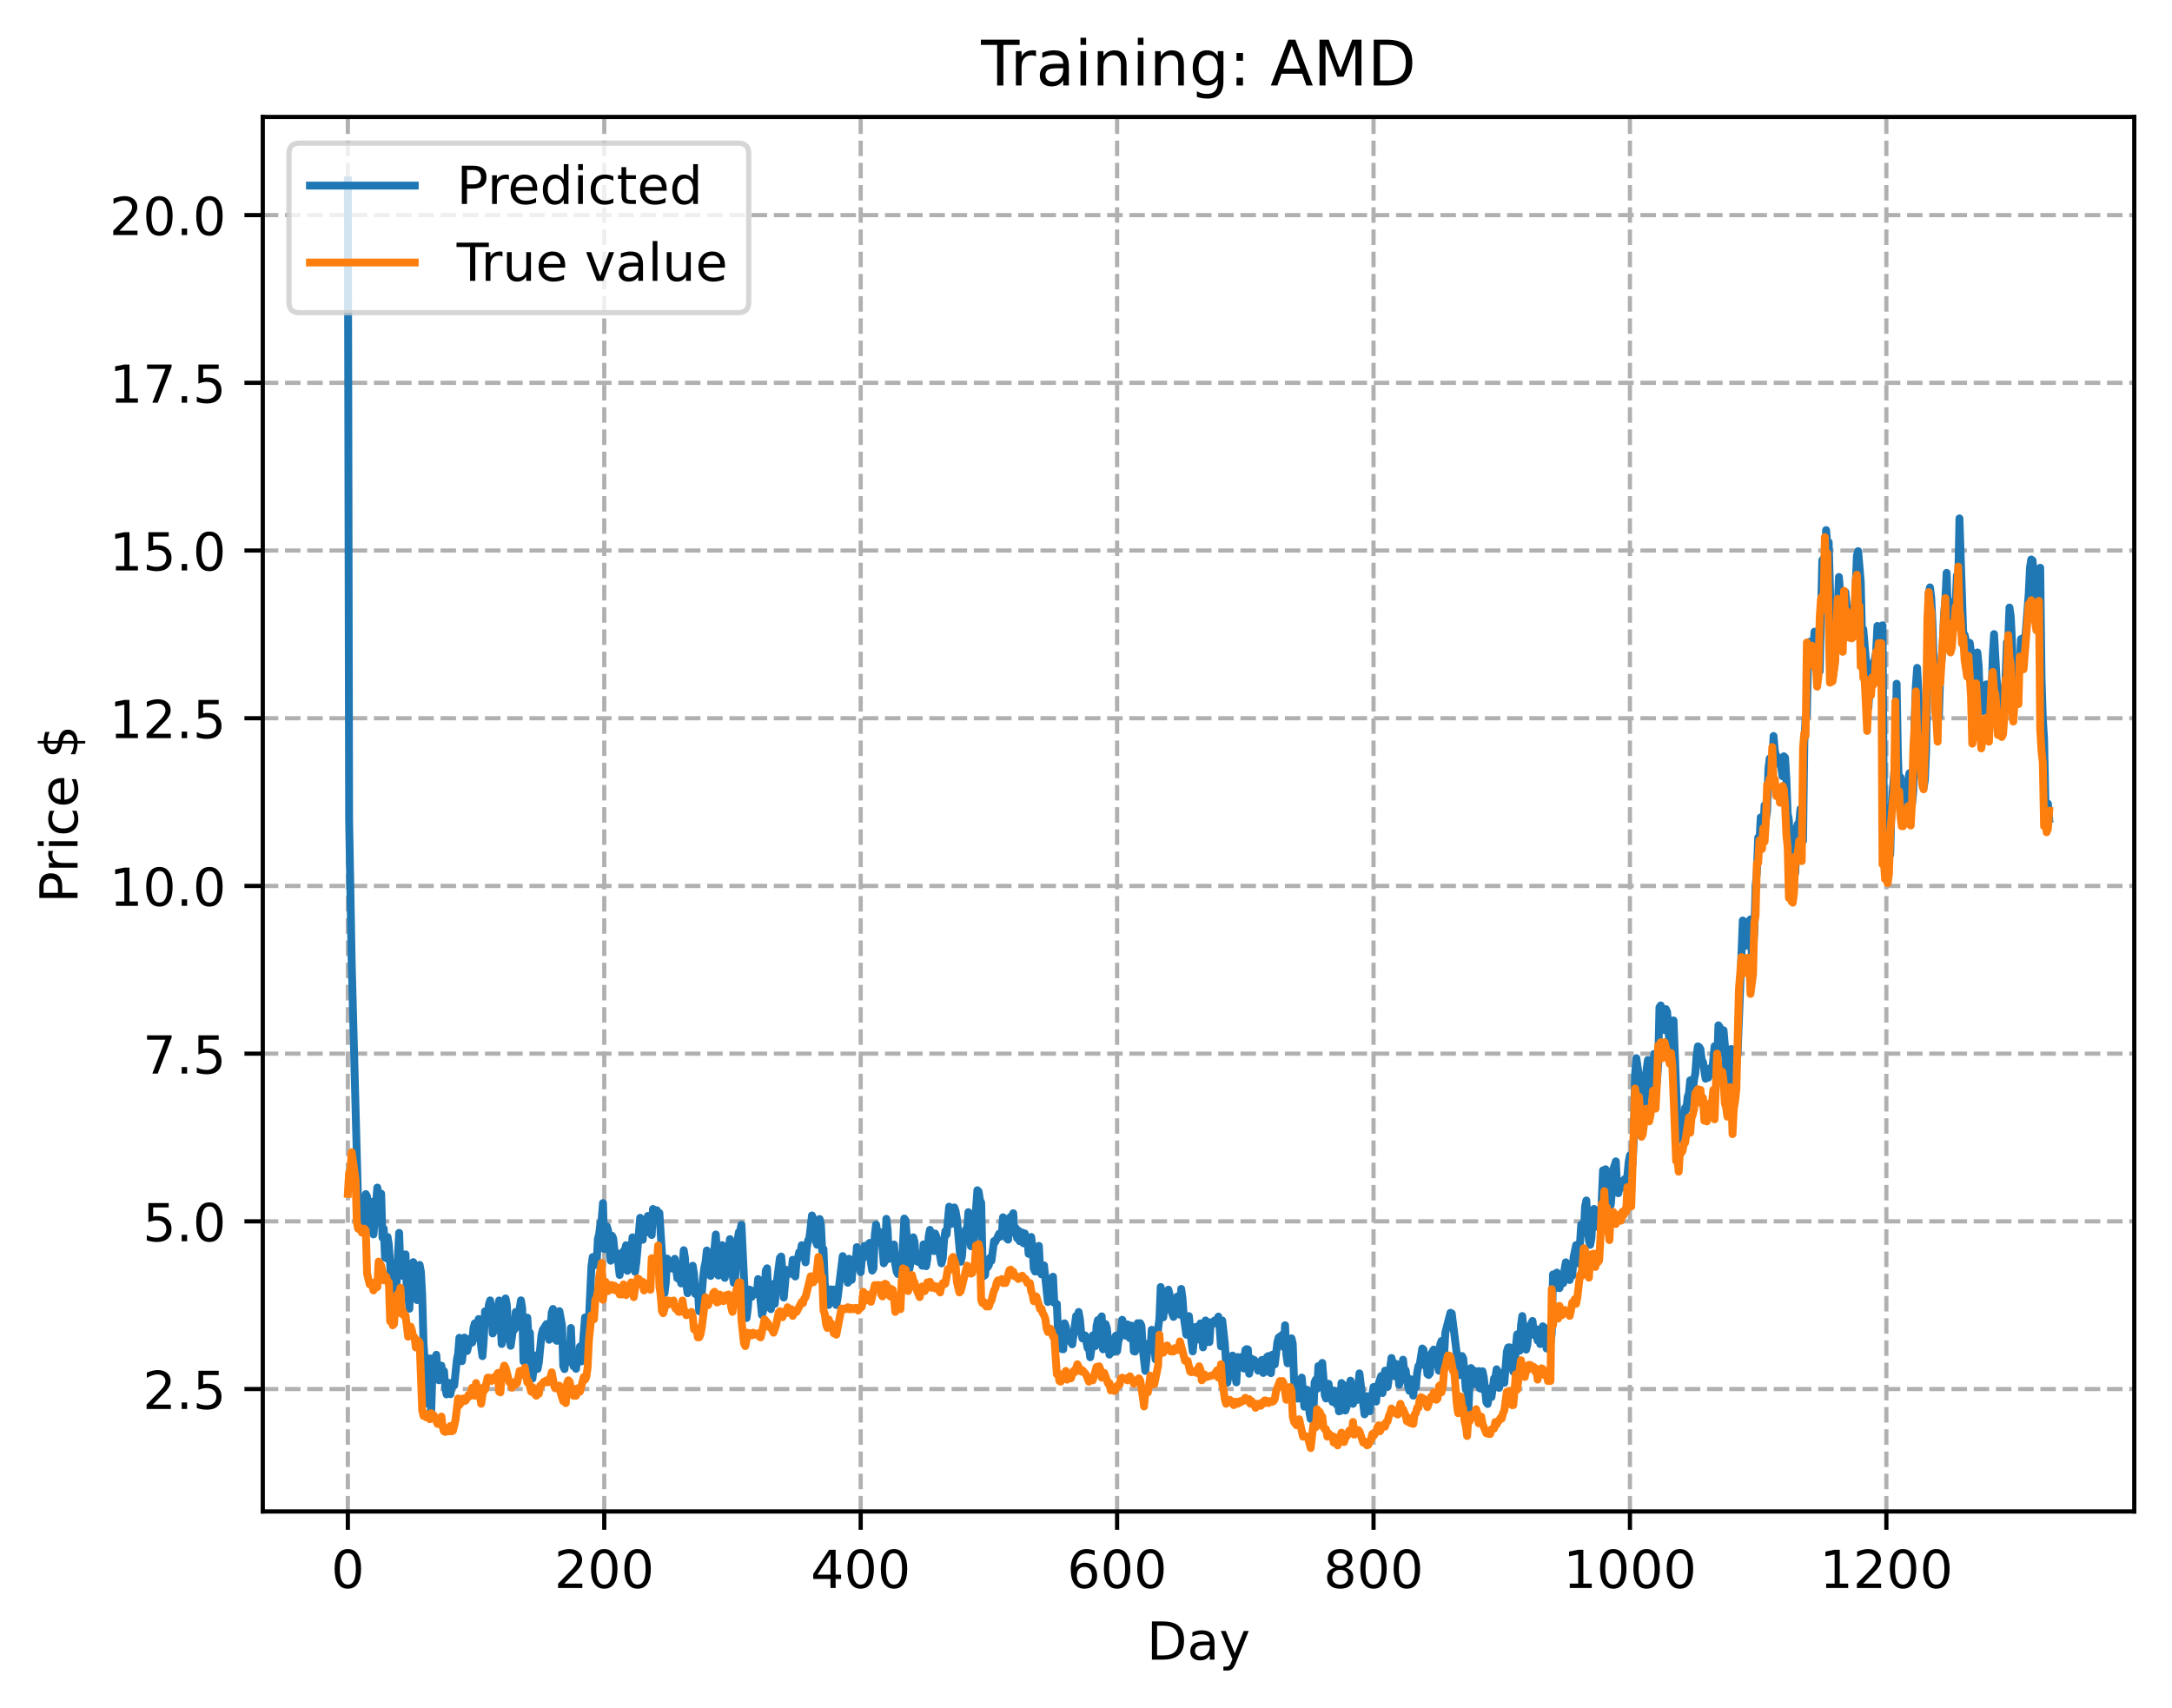 <?xml version="1.0" encoding="utf-8" standalone="no"?>
<!DOCTYPE svg PUBLIC "-//W3C//DTD SVG 1.1//EN"
  "http://www.w3.org/Graphics/SVG/1.1/DTD/svg11.dtd">
<!-- Created with matplotlib (https://matplotlib.org/) -->
<svg height="325.986pt" version="1.1" viewBox="0 0 414.464 325.986" width="414.464pt" xmlns="http://www.w3.org/2000/svg" xmlns:xlink="http://www.w3.org/1999/xlink">
 <defs>
  <style type="text/css">
*{stroke-linecap:butt;stroke-linejoin:round;}
  </style>
 </defs>
 <g id="figure_1">
  <g id="patch_1">
   <path d="M 0 325.986 
L 414.464 325.986 
L 414.464 0 
L 0 0 
z
" style="fill:#ffffff;"/>
  </g>
  <g id="axes_1">
   <g id="patch_2">
    <path d="M 50.144 288.43 
L 407.264 288.43 
L 407.264 22.318 
L 50.144 22.318 
z
" style="fill:#ffffff;"/>
   </g>
   <g id="matplotlib.axis_1">
    <g id="xtick_1">
     <g id="line2d_1">
      <path clip-path="url(#p03899a911f)" d="M 66.376 288.43 
L 66.376 22.318 
" style="fill:none;stroke:#b0b0b0;stroke-dasharray:2.96,1.28;stroke-dashoffset:0;stroke-width:0.8;"/>
     </g>
     <g id="line2d_2">
      <defs>
       <path d="M 0 0 
L 0 3.5 
" id="mada35be251" style="stroke:#000000;stroke-width:0.8;"/>
      </defs>
      <g>
       <use style="stroke:#000000;stroke-width:0.8;" x="66.376" xlink:href="#mada35be251" y="288.43"/>
      </g>
     </g>
     <g id="text_1">
      <!-- 0 -->
      <defs>
       <path d="M 31.781 66.406 
Q 24.172 66.406 20.328 58.906 
Q 16.5 51.422 16.5 36.375 
Q 16.5 21.391 20.328 13.891 
Q 24.172 6.391 31.781 6.391 
Q 39.453 6.391 43.281 13.891 
Q 47.125 21.391 47.125 36.375 
Q 47.125 51.422 43.281 58.906 
Q 39.453 66.406 31.781 66.406 
z
M 31.781 74.219 
Q 44.047 74.219 50.516 64.516 
Q 56.984 54.828 56.984 36.375 
Q 56.984 17.969 50.516 8.266 
Q 44.047 -1.422 31.781 -1.422 
Q 19.531 -1.422 13.062 8.266 
Q 6.594 17.969 6.594 36.375 
Q 6.594 54.828 13.062 64.516 
Q 19.531 74.219 31.781 74.219 
z
" id="DejaVuSans-48"/>
      </defs>
      <g transform="translate(63.195 303.029)scale(0.1 -0.1)">
       <use xlink:href="#DejaVuSans-48"/>
      </g>
     </g>
    </g>
    <g id="xtick_2">
     <g id="line2d_3">
      <path clip-path="url(#p03899a911f)" d="M 115.307 288.43 
L 115.307 22.318 
" style="fill:none;stroke:#b0b0b0;stroke-dasharray:2.96,1.28;stroke-dashoffset:0;stroke-width:0.8;"/>
     </g>
     <g id="line2d_4">
      <g>
       <use style="stroke:#000000;stroke-width:0.8;" x="115.307" xlink:href="#mada35be251" y="288.43"/>
      </g>
     </g>
     <g id="text_2">
      <!-- 200 -->
      <defs>
       <path d="M 19.188 8.297 
L 53.609 8.297 
L 53.609 0 
L 7.328 0 
L 7.328 8.297 
Q 12.938 14.109 22.625 23.891 
Q 32.328 33.688 34.812 36.531 
Q 39.547 41.844 41.422 45.531 
Q 43.312 49.219 43.312 52.781 
Q 43.312 58.594 39.234 62.25 
Q 35.156 65.922 28.609 65.922 
Q 23.969 65.922 18.812 64.312 
Q 13.672 62.703 7.812 59.422 
L 7.812 69.391 
Q 13.766 71.781 18.938 73 
Q 24.125 74.219 28.422 74.219 
Q 39.75 74.219 46.484 68.547 
Q 53.219 62.891 53.219 53.422 
Q 53.219 48.922 51.531 44.891 
Q 49.859 40.875 45.406 35.406 
Q 44.188 33.984 37.641 27.219 
Q 31.109 20.453 19.188 8.297 
z
" id="DejaVuSans-50"/>
      </defs>
      <g transform="translate(105.763 303.029)scale(0.1 -0.1)">
       <use xlink:href="#DejaVuSans-50"/>
       <use x="63.623" xlink:href="#DejaVuSans-48"/>
       <use x="127.246" xlink:href="#DejaVuSans-48"/>
      </g>
     </g>
    </g>
    <g id="xtick_3">
     <g id="line2d_5">
      <path clip-path="url(#p03899a911f)" d="M 164.238 288.43 
L 164.238 22.318 
" style="fill:none;stroke:#b0b0b0;stroke-dasharray:2.96,1.28;stroke-dashoffset:0;stroke-width:0.8;"/>
     </g>
     <g id="line2d_6">
      <g>
       <use style="stroke:#000000;stroke-width:0.8;" x="164.238" xlink:href="#mada35be251" y="288.43"/>
      </g>
     </g>
     <g id="text_3">
      <!-- 400 -->
      <defs>
       <path d="M 37.797 64.312 
L 12.891 25.391 
L 37.797 25.391 
z
M 35.203 72.906 
L 47.609 72.906 
L 47.609 25.391 
L 58.016 25.391 
L 58.016 17.188 
L 47.609 17.188 
L 47.609 0 
L 37.797 0 
L 37.797 17.188 
L 4.891 17.188 
L 4.891 26.703 
z
" id="DejaVuSans-52"/>
      </defs>
      <g transform="translate(154.694 303.029)scale(0.1 -0.1)">
       <use xlink:href="#DejaVuSans-52"/>
       <use x="63.623" xlink:href="#DejaVuSans-48"/>
       <use x="127.246" xlink:href="#DejaVuSans-48"/>
      </g>
     </g>
    </g>
    <g id="xtick_4">
     <g id="line2d_7">
      <path clip-path="url(#p03899a911f)" d="M 213.168 288.43 
L 213.168 22.318 
" style="fill:none;stroke:#b0b0b0;stroke-dasharray:2.96,1.28;stroke-dashoffset:0;stroke-width:0.8;"/>
     </g>
     <g id="line2d_8">
      <g>
       <use style="stroke:#000000;stroke-width:0.8;" x="213.168" xlink:href="#mada35be251" y="288.43"/>
      </g>
     </g>
     <g id="text_4">
      <!-- 600 -->
      <defs>
       <path d="M 33.016 40.375 
Q 26.375 40.375 22.484 35.828 
Q 18.609 31.297 18.609 23.391 
Q 18.609 15.531 22.484 10.953 
Q 26.375 6.391 33.016 6.391 
Q 39.656 6.391 43.531 10.953 
Q 47.406 15.531 47.406 23.391 
Q 47.406 31.297 43.531 35.828 
Q 39.656 40.375 33.016 40.375 
z
M 52.594 71.297 
L 52.594 62.312 
Q 48.875 64.062 45.094 64.984 
Q 41.312 65.922 37.594 65.922 
Q 27.828 65.922 22.672 59.328 
Q 17.531 52.734 16.797 39.406 
Q 19.672 43.656 24.016 45.922 
Q 28.375 48.188 33.594 48.188 
Q 44.578 48.188 50.953 41.516 
Q 57.328 34.859 57.328 23.391 
Q 57.328 12.156 50.688 5.359 
Q 44.047 -1.422 33.016 -1.422 
Q 20.359 -1.422 13.672 8.266 
Q 6.984 17.969 6.984 36.375 
Q 6.984 53.656 15.188 63.938 
Q 23.391 74.219 37.203 74.219 
Q 40.922 74.219 44.703 73.484 
Q 48.484 72.75 52.594 71.297 
z
" id="DejaVuSans-54"/>
      </defs>
      <g transform="translate(203.625 303.029)scale(0.1 -0.1)">
       <use xlink:href="#DejaVuSans-54"/>
       <use x="63.623" xlink:href="#DejaVuSans-48"/>
       <use x="127.246" xlink:href="#DejaVuSans-48"/>
      </g>
     </g>
    </g>
    <g id="xtick_5">
     <g id="line2d_9">
      <path clip-path="url(#p03899a911f)" d="M 262.099 288.43 
L 262.099 22.318 
" style="fill:none;stroke:#b0b0b0;stroke-dasharray:2.96,1.28;stroke-dashoffset:0;stroke-width:0.8;"/>
     </g>
     <g id="line2d_10">
      <g>
       <use style="stroke:#000000;stroke-width:0.8;" x="262.099" xlink:href="#mada35be251" y="288.43"/>
      </g>
     </g>
     <g id="text_5">
      <!-- 800 -->
      <defs>
       <path d="M 31.781 34.625 
Q 24.75 34.625 20.719 30.859 
Q 16.703 27.094 16.703 20.516 
Q 16.703 13.922 20.719 10.156 
Q 24.75 6.391 31.781 6.391 
Q 38.812 6.391 42.859 10.172 
Q 46.922 13.969 46.922 20.516 
Q 46.922 27.094 42.891 30.859 
Q 38.875 34.625 31.781 34.625 
z
M 21.922 38.812 
Q 15.578 40.375 12.031 44.719 
Q 8.5 49.078 8.5 55.328 
Q 8.5 64.062 14.719 69.141 
Q 20.953 74.219 31.781 74.219 
Q 42.672 74.219 48.875 69.141 
Q 55.078 64.062 55.078 55.328 
Q 55.078 49.078 51.531 44.719 
Q 48 40.375 41.703 38.812 
Q 48.828 37.156 52.797 32.312 
Q 56.781 27.484 56.781 20.516 
Q 56.781 9.906 50.312 4.234 
Q 43.844 -1.422 31.781 -1.422 
Q 19.734 -1.422 13.25 4.234 
Q 6.781 9.906 6.781 20.516 
Q 6.781 27.484 10.781 32.312 
Q 14.797 37.156 21.922 38.812 
z
M 18.312 54.391 
Q 18.312 48.734 21.844 45.562 
Q 25.391 42.391 31.781 42.391 
Q 38.141 42.391 41.719 45.562 
Q 45.312 48.734 45.312 54.391 
Q 45.312 60.062 41.719 63.234 
Q 38.141 66.406 31.781 66.406 
Q 25.391 66.406 21.844 63.234 
Q 18.312 60.062 18.312 54.391 
z
" id="DejaVuSans-56"/>
      </defs>
      <g transform="translate(252.555 303.029)scale(0.1 -0.1)">
       <use xlink:href="#DejaVuSans-56"/>
       <use x="63.623" xlink:href="#DejaVuSans-48"/>
       <use x="127.246" xlink:href="#DejaVuSans-48"/>
      </g>
     </g>
    </g>
    <g id="xtick_6">
     <g id="line2d_11">
      <path clip-path="url(#p03899a911f)" d="M 311.029 288.43 
L 311.029 22.318 
" style="fill:none;stroke:#b0b0b0;stroke-dasharray:2.96,1.28;stroke-dashoffset:0;stroke-width:0.8;"/>
     </g>
     <g id="line2d_12">
      <g>
       <use style="stroke:#000000;stroke-width:0.8;" x="311.029" xlink:href="#mada35be251" y="288.43"/>
      </g>
     </g>
     <g id="text_6">
      <!-- 1000 -->
      <defs>
       <path d="M 12.406 8.297 
L 28.516 8.297 
L 28.516 63.922 
L 10.984 60.406 
L 10.984 69.391 
L 28.422 72.906 
L 38.281 72.906 
L 38.281 8.297 
L 54.391 8.297 
L 54.391 0 
L 12.406 0 
z
" id="DejaVuSans-49"/>
      </defs>
      <g transform="translate(298.304 303.029)scale(0.1 -0.1)">
       <use xlink:href="#DejaVuSans-49"/>
       <use x="63.623" xlink:href="#DejaVuSans-48"/>
       <use x="127.246" xlink:href="#DejaVuSans-48"/>
       <use x="190.869" xlink:href="#DejaVuSans-48"/>
      </g>
     </g>
    </g>
    <g id="xtick_7">
     <g id="line2d_13">
      <path clip-path="url(#p03899a911f)" d="M 359.96 288.43 
L 359.96 22.318 
" style="fill:none;stroke:#b0b0b0;stroke-dasharray:2.96,1.28;stroke-dashoffset:0;stroke-width:0.8;"/>
     </g>
     <g id="line2d_14">
      <g>
       <use style="stroke:#000000;stroke-width:0.8;" x="359.96" xlink:href="#mada35be251" y="288.43"/>
      </g>
     </g>
     <g id="text_7">
      <!-- 1200 -->
      <g transform="translate(347.235 303.029)scale(0.1 -0.1)">
       <use xlink:href="#DejaVuSans-49"/>
       <use x="63.623" xlink:href="#DejaVuSans-50"/>
       <use x="127.246" xlink:href="#DejaVuSans-48"/>
       <use x="190.869" xlink:href="#DejaVuSans-48"/>
      </g>
     </g>
    </g>
    <g id="text_8">
     <!-- Day -->
     <defs>
      <path d="M 19.672 64.797 
L 19.672 8.109 
L 31.594 8.109 
Q 46.688 8.109 53.688 14.938 
Q 60.688 21.781 60.688 36.531 
Q 60.688 51.172 53.688 57.984 
Q 46.688 64.797 31.594 64.797 
z
M 9.812 72.906 
L 30.078 72.906 
Q 51.266 72.906 61.172 64.094 
Q 71.094 55.281 71.094 36.531 
Q 71.094 17.672 61.125 8.828 
Q 51.172 0 30.078 0 
L 9.812 0 
z
" id="DejaVuSans-68"/>
      <path d="M 34.281 27.484 
Q 23.391 27.484 19.188 25 
Q 14.984 22.516 14.984 16.5 
Q 14.984 11.719 18.141 8.906 
Q 21.297 6.109 26.703 6.109 
Q 34.188 6.109 38.703 11.406 
Q 43.219 16.703 43.219 25.484 
L 43.219 27.484 
z
M 52.203 31.203 
L 52.203 0 
L 43.219 0 
L 43.219 8.297 
Q 40.141 3.328 35.547 0.953 
Q 30.953 -1.422 24.312 -1.422 
Q 15.922 -1.422 10.953 3.297 
Q 6 8.016 6 15.922 
Q 6 25.141 12.172 29.828 
Q 18.359 34.516 30.609 34.516 
L 43.219 34.516 
L 43.219 35.406 
Q 43.219 41.609 39.141 45 
Q 35.062 48.391 27.688 48.391 
Q 23 48.391 18.547 47.266 
Q 14.109 46.141 10.016 43.891 
L 10.016 52.203 
Q 14.938 54.109 19.578 55.047 
Q 24.219 56 28.609 56 
Q 40.484 56 46.344 49.844 
Q 52.203 43.703 52.203 31.203 
z
" id="DejaVuSans-97"/>
      <path d="M 32.172 -5.078 
Q 28.375 -14.844 24.75 -17.812 
Q 21.141 -20.797 15.094 -20.797 
L 7.906 -20.797 
L 7.906 -13.281 
L 13.188 -13.281 
Q 16.891 -13.281 18.938 -11.516 
Q 21 -9.766 23.484 -3.219 
L 25.094 0.875 
L 2.984 54.688 
L 12.5 54.688 
L 29.594 11.922 
L 46.688 54.688 
L 56.203 54.688 
z
" id="DejaVuSans-121"/>
     </defs>
     <g transform="translate(218.83 316.707)scale(0.1 -0.1)">
      <use xlink:href="#DejaVuSans-68"/>
      <use x="77.002" xlink:href="#DejaVuSans-97"/>
      <use x="138.281" xlink:href="#DejaVuSans-121"/>
     </g>
    </g>
   </g>
   <g id="matplotlib.axis_2">
    <g id="ytick_1">
     <g id="line2d_15">
      <path clip-path="url(#p03899a911f)" d="M 50.144 265.069 
L 407.264 265.069 
" style="fill:none;stroke:#b0b0b0;stroke-dasharray:2.96,1.28;stroke-dashoffset:0;stroke-width:0.8;"/>
     </g>
     <g id="line2d_16">
      <defs>
       <path d="M 0 0 
L -3.5 0 
" id="m1c3b6baa90" style="stroke:#000000;stroke-width:0.8;"/>
      </defs>
      <g>
       <use style="stroke:#000000;stroke-width:0.8;" x="50.144" xlink:href="#m1c3b6baa90" y="265.069"/>
      </g>
     </g>
     <g id="text_9">
      <!-- 2.5 -->
      <defs>
       <path d="M 10.688 12.406 
L 21 12.406 
L 21 0 
L 10.688 0 
z
" id="DejaVuSans-46"/>
       <path d="M 10.797 72.906 
L 49.516 72.906 
L 49.516 64.594 
L 19.828 64.594 
L 19.828 46.734 
Q 21.969 47.469 24.109 47.828 
Q 26.266 48.188 28.422 48.188 
Q 40.625 48.188 47.75 41.5 
Q 54.891 34.812 54.891 23.391 
Q 54.891 11.625 47.562 5.094 
Q 40.234 -1.422 26.906 -1.422 
Q 22.312 -1.422 17.547 -0.641 
Q 12.797 0.141 7.719 1.703 
L 7.719 11.625 
Q 12.109 9.234 16.797 8.062 
Q 21.484 6.891 26.703 6.891 
Q 35.156 6.891 40.078 11.328 
Q 45.016 15.766 45.016 23.391 
Q 45.016 31 40.078 35.438 
Q 35.156 39.891 26.703 39.891 
Q 22.75 39.891 18.812 39.016 
Q 14.891 38.141 10.797 36.281 
z
" id="DejaVuSans-53"/>
      </defs>
      <g transform="translate(27.241 268.868)scale(0.1 -0.1)">
       <use xlink:href="#DejaVuSans-50"/>
       <use x="63.623" xlink:href="#DejaVuSans-46"/>
       <use x="95.41" xlink:href="#DejaVuSans-53"/>
      </g>
     </g>
    </g>
    <g id="ytick_2">
     <g id="line2d_17">
      <path clip-path="url(#p03899a911f)" d="M 50.144 233.066 
L 407.264 233.066 
" style="fill:none;stroke:#b0b0b0;stroke-dasharray:2.96,1.28;stroke-dashoffset:0;stroke-width:0.8;"/>
     </g>
     <g id="line2d_18">
      <g>
       <use style="stroke:#000000;stroke-width:0.8;" x="50.144" xlink:href="#m1c3b6baa90" y="233.066"/>
      </g>
     </g>
     <g id="text_10">
      <!-- 5.0 -->
      <g transform="translate(27.241 236.866)scale(0.1 -0.1)">
       <use xlink:href="#DejaVuSans-53"/>
       <use x="63.623" xlink:href="#DejaVuSans-46"/>
       <use x="95.41" xlink:href="#DejaVuSans-48"/>
      </g>
     </g>
    </g>
    <g id="ytick_3">
     <g id="line2d_19">
      <path clip-path="url(#p03899a911f)" d="M 50.144 201.064 
L 407.264 201.064 
" style="fill:none;stroke:#b0b0b0;stroke-dasharray:2.96,1.28;stroke-dashoffset:0;stroke-width:0.8;"/>
     </g>
     <g id="line2d_20">
      <g>
       <use style="stroke:#000000;stroke-width:0.8;" x="50.144" xlink:href="#m1c3b6baa90" y="201.064"/>
      </g>
     </g>
     <g id="text_11">
      <!-- 7.5 -->
      <defs>
       <path d="M 8.203 72.906 
L 55.078 72.906 
L 55.078 68.703 
L 28.609 0 
L 18.312 0 
L 43.219 64.594 
L 8.203 64.594 
z
" id="DejaVuSans-55"/>
      </defs>
      <g transform="translate(27.241 204.863)scale(0.1 -0.1)">
       <use xlink:href="#DejaVuSans-55"/>
       <use x="63.623" xlink:href="#DejaVuSans-46"/>
       <use x="95.41" xlink:href="#DejaVuSans-53"/>
      </g>
     </g>
    </g>
    <g id="ytick_4">
     <g id="line2d_21">
      <path clip-path="url(#p03899a911f)" d="M 50.144 169.061 
L 407.264 169.061 
" style="fill:none;stroke:#b0b0b0;stroke-dasharray:2.96,1.28;stroke-dashoffset:0;stroke-width:0.8;"/>
     </g>
     <g id="line2d_22">
      <g>
       <use style="stroke:#000000;stroke-width:0.8;" x="50.144" xlink:href="#m1c3b6baa90" y="169.061"/>
      </g>
     </g>
     <g id="text_12">
      <!-- 10.0 -->
      <g transform="translate(20.878 172.86)scale(0.1 -0.1)">
       <use xlink:href="#DejaVuSans-49"/>
       <use x="63.623" xlink:href="#DejaVuSans-48"/>
       <use x="127.246" xlink:href="#DejaVuSans-46"/>
       <use x="159.033" xlink:href="#DejaVuSans-48"/>
      </g>
     </g>
    </g>
    <g id="ytick_5">
     <g id="line2d_23">
      <path clip-path="url(#p03899a911f)" d="M 50.144 137.058 
L 407.264 137.058 
" style="fill:none;stroke:#b0b0b0;stroke-dasharray:2.96,1.28;stroke-dashoffset:0;stroke-width:0.8;"/>
     </g>
     <g id="line2d_24">
      <g>
       <use style="stroke:#000000;stroke-width:0.8;" x="50.144" xlink:href="#m1c3b6baa90" y="137.058"/>
      </g>
     </g>
     <g id="text_13">
      <!-- 12.5 -->
      <g transform="translate(20.878 140.857)scale(0.1 -0.1)">
       <use xlink:href="#DejaVuSans-49"/>
       <use x="63.623" xlink:href="#DejaVuSans-50"/>
       <use x="127.246" xlink:href="#DejaVuSans-46"/>
       <use x="159.033" xlink:href="#DejaVuSans-53"/>
      </g>
     </g>
    </g>
    <g id="ytick_6">
     <g id="line2d_25">
      <path clip-path="url(#p03899a911f)" d="M 50.144 105.055 
L 407.264 105.055 
" style="fill:none;stroke:#b0b0b0;stroke-dasharray:2.96,1.28;stroke-dashoffset:0;stroke-width:0.8;"/>
     </g>
     <g id="line2d_26">
      <g>
       <use style="stroke:#000000;stroke-width:0.8;" x="50.144" xlink:href="#m1c3b6baa90" y="105.055"/>
      </g>
     </g>
     <g id="text_14">
      <!-- 15.0 -->
      <g transform="translate(20.878 108.854)scale(0.1 -0.1)">
       <use xlink:href="#DejaVuSans-49"/>
       <use x="63.623" xlink:href="#DejaVuSans-53"/>
       <use x="127.246" xlink:href="#DejaVuSans-46"/>
       <use x="159.033" xlink:href="#DejaVuSans-48"/>
      </g>
     </g>
    </g>
    <g id="ytick_7">
     <g id="line2d_27">
      <path clip-path="url(#p03899a911f)" d="M 50.144 73.052 
L 407.264 73.052 
" style="fill:none;stroke:#b0b0b0;stroke-dasharray:2.96,1.28;stroke-dashoffset:0;stroke-width:0.8;"/>
     </g>
     <g id="line2d_28">
      <g>
       <use style="stroke:#000000;stroke-width:0.8;" x="50.144" xlink:href="#m1c3b6baa90" y="73.052"/>
      </g>
     </g>
     <g id="text_15">
      <!-- 17.5 -->
      <g transform="translate(20.878 76.852)scale(0.1 -0.1)">
       <use xlink:href="#DejaVuSans-49"/>
       <use x="63.623" xlink:href="#DejaVuSans-55"/>
       <use x="127.246" xlink:href="#DejaVuSans-46"/>
       <use x="159.033" xlink:href="#DejaVuSans-53"/>
      </g>
     </g>
    </g>
    <g id="ytick_8">
     <g id="line2d_29">
      <path clip-path="url(#p03899a911f)" d="M 50.144 41.049 
L 407.264 41.049 
" style="fill:none;stroke:#b0b0b0;stroke-dasharray:2.96,1.28;stroke-dashoffset:0;stroke-width:0.8;"/>
     </g>
     <g id="line2d_30">
      <g>
       <use style="stroke:#000000;stroke-width:0.8;" x="50.144" xlink:href="#m1c3b6baa90" y="41.049"/>
      </g>
     </g>
     <g id="text_16">
      <!-- 20.0 -->
      <g transform="translate(20.878 44.849)scale(0.1 -0.1)">
       <use xlink:href="#DejaVuSans-50"/>
       <use x="63.623" xlink:href="#DejaVuSans-48"/>
       <use x="127.246" xlink:href="#DejaVuSans-46"/>
       <use x="159.033" xlink:href="#DejaVuSans-48"/>
      </g>
     </g>
    </g>
    <g id="text_17">
     <!-- Price $ -->
     <defs>
      <path d="M 19.672 64.797 
L 19.672 37.406 
L 32.078 37.406 
Q 38.969 37.406 42.719 40.969 
Q 46.484 44.531 46.484 51.125 
Q 46.484 57.672 42.719 61.234 
Q 38.969 64.797 32.078 64.797 
z
M 9.812 72.906 
L 32.078 72.906 
Q 44.344 72.906 50.609 67.359 
Q 56.891 61.812 56.891 51.125 
Q 56.891 40.328 50.609 34.812 
Q 44.344 29.297 32.078 29.297 
L 19.672 29.297 
L 19.672 0 
L 9.812 0 
z
" id="DejaVuSans-80"/>
      <path d="M 41.109 46.297 
Q 39.594 47.172 37.812 47.578 
Q 36.031 48 33.891 48 
Q 26.266 48 22.188 43.047 
Q 18.109 38.094 18.109 28.812 
L 18.109 0 
L 9.078 0 
L 9.078 54.688 
L 18.109 54.688 
L 18.109 46.188 
Q 20.953 51.172 25.484 53.578 
Q 30.031 56 36.531 56 
Q 37.453 56 38.578 55.875 
Q 39.703 55.766 41.062 55.516 
z
" id="DejaVuSans-114"/>
      <path d="M 9.422 54.688 
L 18.406 54.688 
L 18.406 0 
L 9.422 0 
z
M 9.422 75.984 
L 18.406 75.984 
L 18.406 64.594 
L 9.422 64.594 
z
" id="DejaVuSans-105"/>
      <path d="M 48.781 52.594 
L 48.781 44.188 
Q 44.969 46.297 41.141 47.344 
Q 37.312 48.391 33.406 48.391 
Q 24.656 48.391 19.812 42.844 
Q 14.984 37.312 14.984 27.297 
Q 14.984 17.281 19.812 11.734 
Q 24.656 6.203 33.406 6.203 
Q 37.312 6.203 41.141 7.25 
Q 44.969 8.297 48.781 10.406 
L 48.781 2.094 
Q 45.016 0.344 40.984 -0.531 
Q 36.969 -1.422 32.422 -1.422 
Q 20.062 -1.422 12.781 6.344 
Q 5.516 14.109 5.516 27.297 
Q 5.516 40.672 12.859 48.328 
Q 20.219 56 33.016 56 
Q 37.156 56 41.109 55.141 
Q 45.062 54.297 48.781 52.594 
z
" id="DejaVuSans-99"/>
      <path d="M 56.203 29.594 
L 56.203 25.203 
L 14.891 25.203 
Q 15.484 15.922 20.484 11.062 
Q 25.484 6.203 34.422 6.203 
Q 39.594 6.203 44.453 7.469 
Q 49.312 8.734 54.109 11.281 
L 54.109 2.781 
Q 49.266 0.734 44.188 -0.344 
Q 39.109 -1.422 33.891 -1.422 
Q 20.797 -1.422 13.156 6.188 
Q 5.516 13.812 5.516 26.812 
Q 5.516 40.234 12.766 48.109 
Q 20.016 56 32.328 56 
Q 43.359 56 49.781 48.891 
Q 56.203 41.797 56.203 29.594 
z
M 47.219 32.234 
Q 47.125 39.594 43.094 43.984 
Q 39.062 48.391 32.422 48.391 
Q 24.906 48.391 20.391 44.141 
Q 15.875 39.891 15.188 32.172 
z
" id="DejaVuSans-101"/>
      <path id="DejaVuSans-32"/>
      <path d="M 33.797 -14.703 
L 28.906 -14.703 
L 28.859 0 
Q 23.734 0.094 18.609 1.188 
Q 13.484 2.297 8.297 4.5 
L 8.297 13.281 
Q 13.281 10.156 18.375 8.562 
Q 23.484 6.984 28.906 6.938 
L 28.906 29.203 
Q 18.109 30.953 13.203 35.156 
Q 8.297 39.359 8.297 46.688 
Q 8.297 54.641 13.625 59.219 
Q 18.953 63.812 28.906 64.5 
L 28.906 75.984 
L 33.797 75.984 
L 33.797 64.656 
Q 38.328 64.453 42.578 63.688 
Q 46.828 62.938 50.875 61.625 
L 50.875 53.078 
Q 46.828 55.125 42.547 56.25 
Q 38.281 57.375 33.797 57.562 
L 33.797 36.719 
Q 44.875 35.016 50.094 30.609 
Q 55.328 26.219 55.328 18.609 
Q 55.328 10.359 49.781 5.594 
Q 44.234 0.828 33.797 0.094 
z
M 28.906 37.594 
L 28.906 57.625 
Q 23.25 56.984 20.266 54.391 
Q 17.281 51.812 17.281 47.516 
Q 17.281 43.312 20.031 40.969 
Q 22.797 38.625 28.906 37.594 
z
M 33.797 28.219 
L 33.797 7.078 
Q 39.984 7.906 43.141 10.594 
Q 46.297 13.281 46.297 17.672 
Q 46.297 21.969 43.281 24.5 
Q 40.281 27.047 33.797 28.219 
z
" id="DejaVuSans-36"/>
     </defs>
     <g transform="translate(14.798 172.342)rotate(-90)scale(0.1 -0.1)">
      <use xlink:href="#DejaVuSans-80"/>
      <use x="58.553" xlink:href="#DejaVuSans-114"/>
      <use x="99.666" xlink:href="#DejaVuSans-105"/>
      <use x="127.449" xlink:href="#DejaVuSans-99"/>
      <use x="182.43" xlink:href="#DejaVuSans-101"/>
      <use x="243.953" xlink:href="#DejaVuSans-32"/>
      <use x="275.74" xlink:href="#DejaVuSans-36"/>
     </g>
    </g>
   </g>
   <g id="line2d_31">
    <path clip-path="url(#p03899a911f)" d="M 66.376 34.414 
L 66.621 156.47 
L 67.11 183.753 
L 68.334 229.737 
L 68.823 233.646 
L 69.068 231.898 
L 69.312 231.589 
L 69.557 230.432 
L 69.802 227.867 
L 70.046 228.339 
L 70.291 233.236 
L 70.536 234.857 
L 70.78 231.263 
L 71.025 229.322 
L 71.27 235.566 
L 72.003 226.618 
L 72.493 230.468 
L 72.737 227.775 
L 72.982 236.178 
L 73.227 234.469 
L 73.471 240.009 
L 73.716 240.127 
L 73.961 236.039 
L 74.205 237.611 
L 74.695 245.118 
L 74.939 241.571 
L 75.184 241.808 
L 75.429 249.656 
L 76.163 235.26 
L 76.407 241.872 
L 76.652 242.182 
L 76.897 243.514 
L 77.141 239.86 
L 77.386 239.364 
L 77.631 246.271 
L 77.875 246.696 
L 78.12 249.744 
L 78.364 244.154 
L 78.609 245.19 
L 78.854 240.845 
L 79.098 244.36 
L 79.588 248.094 
L 79.832 245.41 
L 80.077 241.373 
L 80.322 242.726 
L 80.566 247.198 
L 80.811 256.176 
L 81.056 260.045 
L 81.3 267.83 
L 81.545 259.361 
L 81.79 260.098 
L 82.034 259.216 
L 82.279 269.626 
L 82.524 261.703 
L 82.768 259.159 
L 83.013 259.483 
L 83.258 258.531 
L 83.502 261.924 
L 83.747 263.39 
L 83.991 263.01 
L 84.236 260.596 
L 84.481 263.195 
L 84.725 261.645 
L 84.97 264.785 
L 85.215 266.093 
L 85.459 265.5 
L 85.704 263.89 
L 85.949 266.055 
L 86.193 264.383 
L 86.438 263.805 
L 86.683 264.378 
L 87.172 259.521 
L 87.417 258.323 
L 87.661 255.286 
L 87.906 259.508 
L 88.151 259.749 
L 88.64 255.246 
L 89.129 257.815 
L 89.619 255.918 
L 89.863 255.342 
L 90.108 256.203 
L 90.352 253.388 
L 90.597 252.523 
L 90.842 254.938 
L 91.086 255.348 
L 91.331 251.705 
L 91.82 257.004 
L 92.065 258.796 
L 92.31 255.683 
L 92.554 250.233 
L 93.044 252.34 
L 93.288 248.954 
L 93.533 248.152 
L 93.778 250.307 
L 94.022 254.469 
L 94.267 253.844 
L 94.512 252.534 
L 94.756 253.008 
L 95.001 249.394 
L 95.246 248.167 
L 95.735 256.48 
L 95.979 253.705 
L 96.224 249.609 
L 96.469 247.775 
L 96.713 248.98 
L 96.958 253.309 
L 97.203 255.593 
L 97.447 256.823 
L 97.937 253.415 
L 98.181 253.706 
L 98.426 250.343 
L 98.915 253.135 
L 99.16 249.754 
L 99.405 248.14 
L 99.649 249.645 
L 99.894 259.795 
L 100.139 251.524 
L 100.383 251.725 
L 100.628 251.45 
L 100.873 255.425 
L 101.117 254.322 
L 101.362 261.02 
L 101.607 263.067 
L 102.096 258.667 
L 102.34 260.569 
L 102.585 261.238 
L 102.83 259.935 
L 103.319 254.797 
L 103.564 253.798 
L 104.298 252.66 
L 104.787 255.67 
L 105.032 253.928 
L 105.276 250.474 
L 105.521 249.786 
L 105.766 252.104 
L 106.01 255.586 
L 106.255 255.867 
L 106.744 250.197 
L 107.234 252.826 
L 107.478 260.683 
L 107.723 261.264 
L 107.967 258.577 
L 108.212 259.588 
L 108.457 259.896 
L 108.701 259.667 
L 108.946 253.411 
L 109.191 259.563 
L 109.435 260.726 
L 109.68 258.588 
L 109.925 261.218 
L 110.169 258.874 
L 110.414 259.542 
L 110.659 256.959 
L 110.903 259.806 
L 111.148 257.517 
L 111.637 251.395 
L 111.882 256.382 
L 112.371 252.018 
L 112.861 241.62 
L 113.105 239.873 
L 113.35 240.439 
L 113.595 241.396 
L 113.839 241.352 
L 114.084 236.467 
L 114.328 235.466 
L 114.573 233.496 
L 114.818 232.628 
L 115.062 229.578 
L 115.307 238.353 
L 115.552 235.384 
L 115.796 234.025 
L 116.041 234.812 
L 116.53 240.584 
L 116.775 235.811 
L 117.02 236.318 
L 117.264 238.784 
L 117.754 239.155 
L 118.243 243.311 
L 118.488 239.637 
L 118.732 242.283 
L 118.977 238.741 
L 119.222 238.737 
L 119.466 237.625 
L 119.711 242.508 
L 119.955 240.047 
L 120.2 240.691 
L 120.445 239.315 
L 120.689 236.126 
L 120.934 237.173 
L 121.179 242.697 
L 121.423 240.952 
L 122.157 232.388 
L 122.402 236.083 
L 122.647 236.589 
L 122.891 232.948 
L 123.136 234.042 
L 123.381 234.17 
L 123.625 232.03 
L 123.87 235.218 
L 124.115 234.965 
L 124.359 235.679 
L 124.604 230.699 
L 125.093 232.496 
L 125.338 230.949 
L 125.583 232.255 
L 125.827 231.461 
L 126.806 246.782 
L 127.05 244.795 
L 127.295 240.162 
L 127.54 241.306 
L 127.784 241.783 
L 128.029 241.521 
L 128.274 242.082 
L 128.763 240.213 
L 129.252 243.931 
L 129.742 243.905 
L 129.986 244.919 
L 130.476 238.576 
L 130.72 240.124 
L 130.965 245.093 
L 131.21 246.783 
L 131.699 244.247 
L 131.943 243.784 
L 132.188 241.534 
L 132.433 243.101 
L 132.677 246.929 
L 132.922 246.872 
L 133.167 245.844 
L 133.411 250.219 
L 133.656 249.988 
L 134.145 244.029 
L 134.39 241.943 
L 134.635 240.83 
L 134.879 238.626 
L 135.124 240.099 
L 135.369 243.032 
L 135.613 243.491 
L 135.858 241.45 
L 136.103 240.783 
L 136.592 235.574 
L 137.081 243.416 
L 137.326 242.991 
L 137.571 239.04 
L 137.815 237.604 
L 138.06 241.92 
L 138.304 243.859 
L 138.549 242.249 
L 138.794 238.139 
L 139.038 238.608 
L 139.283 236.46 
L 139.772 242.983 
L 140.017 244.818 
L 140.262 244.127 
L 140.751 236.613 
L 140.996 235.105 
L 141.24 234.897 
L 141.485 233.719 
L 142.219 249.084 
L 142.464 251.514 
L 142.708 249.544 
L 142.953 246.081 
L 143.198 246.161 
L 143.442 247.486 
L 143.687 246.831 
L 143.931 246.902 
L 144.176 246.226 
L 144.421 246.957 
L 144.665 244.079 
L 144.91 246.009 
L 145.399 250.947 
L 145.644 250.032 
L 146.133 242.482 
L 146.378 242.023 
L 146.623 247.247 
L 147.112 249.825 
L 147.601 245.005 
L 147.846 248.833 
L 148.335 243.797 
L 148.825 240.05 
L 149.069 239.776 
L 149.314 242.676 
L 149.559 247.612 
L 150.048 242.318 
L 150.292 242.771 
L 150.537 242.53 
L 150.782 243.056 
L 151.026 242.922 
L 151.271 240.397 
L 151.516 243.314 
L 151.76 243.59 
L 152.005 240.738 
L 152.25 240.094 
L 152.494 238.972 
L 152.739 239.283 
L 152.984 237.614 
L 153.228 237.952 
L 153.718 240.905 
L 153.962 237.989 
L 154.207 236.697 
L 154.452 236.256 
L 154.941 231.939 
L 155.186 232.524 
L 155.675 236.849 
L 155.919 237.543 
L 156.164 236.676 
L 156.409 232.623 
L 156.653 233.717 
L 156.898 238.711 
L 157.143 238.363 
L 157.387 245.017 
L 157.632 246.08 
L 158.121 249.034 
L 158.366 246.655 
L 158.611 246.057 
L 158.855 246.883 
L 159.1 246.074 
L 159.345 247.14 
L 159.589 249.034 
L 159.834 247.712 
L 160.813 239.698 
L 161.057 240.853 
L 161.302 243.075 
L 161.546 243.507 
L 161.791 244.788 
L 162.036 240.205 
L 162.28 243.983 
L 162.525 244.24 
L 162.77 241.206 
L 163.014 240.741 
L 163.259 241.375 
L 163.504 237.982 
L 163.748 238.889 
L 163.993 241.614 
L 164.238 242.772 
L 164.482 239.928 
L 164.727 240.074 
L 164.972 237.739 
L 165.216 237.905 
L 165.461 239.723 
L 165.706 237.432 
L 165.95 237.17 
L 166.195 241.036 
L 166.44 242.468 
L 166.684 242.035 
L 166.929 235.659 
L 167.174 233.676 
L 167.663 236.827 
L 168.152 235.177 
L 168.641 241.083 
L 168.886 240.605 
L 169.131 232.589 
L 169.375 234.687 
L 169.62 240.241 
L 169.865 238.393 
L 170.109 238.485 
L 170.354 238.721 
L 170.599 237.493 
L 170.843 241.299 
L 171.088 242.627 
L 171.333 243.124 
L 171.577 239.9 
L 171.822 239.513 
L 172.067 242.071 
L 172.556 232.531 
L 172.801 232.885 
L 173.045 236.298 
L 173.29 236.824 
L 173.534 242.157 
L 173.779 240.865 
L 174.024 236.531 
L 174.268 236.111 
L 174.513 236.942 
L 174.758 240.594 
L 175.002 239.294 
L 175.247 240.84 
L 175.492 240.337 
L 175.736 240.669 
L 175.981 241.546 
L 176.226 237.454 
L 176.47 237.636 
L 176.715 241.633 
L 176.96 240.259 
L 177.204 236.031 
L 177.449 234.69 
L 177.694 236.999 
L 177.938 236.63 
L 178.183 238.737 
L 178.428 235.377 
L 178.672 235.978 
L 179.651 241.087 
L 179.895 240.202 
L 180.14 236.796 
L 180.385 234.951 
L 180.629 235.562 
L 181.119 230.261 
L 181.363 230.607 
L 181.608 233.537 
L 182.097 230.414 
L 182.342 231.092 
L 182.587 232.483 
L 183.321 240.782 
L 183.565 239.742 
L 183.81 236.464 
L 184.055 236.678 
L 184.299 234.609 
L 184.544 234.727 
L 184.789 231.31 
L 185.278 237.828 
L 185.522 236.793 
L 185.767 237.505 
L 186.501 227.125 
L 186.746 227.375 
L 186.99 228.995 
L 187.235 229.52 
L 187.48 240.307 
L 187.724 243.525 
L 187.969 243.316 
L 188.214 240.792 
L 188.458 241.811 
L 188.703 241.407 
L 188.948 239.985 
L 189.192 240.584 
L 189.682 236.825 
L 189.926 237 
L 190.66 235.427 
L 190.905 236 
L 191.15 235.727 
L 191.394 232.293 
L 192.128 236.328 
L 192.373 236.56 
L 192.617 232.412 
L 192.862 232.177 
L 193.107 232.831 
L 193.351 231.519 
L 193.596 235.344 
L 193.841 234.36 
L 194.085 236.286 
L 194.33 234.815 
L 194.575 236.856 
L 194.819 236.835 
L 195.064 235.202 
L 195.309 237.26 
L 195.553 235.369 
L 195.798 236.956 
L 196.043 236.506 
L 196.287 239.276 
L 196.532 238.34 
L 196.777 236.044 
L 197.021 238.039 
L 197.266 242.078 
L 197.51 242.643 
L 197.755 242.606 
L 198 239.214 
L 198.244 237.749 
L 198.489 242.516 
L 198.734 243.182 
L 198.978 242.504 
L 199.223 241.474 
L 199.957 248.468 
L 200.446 246.287 
L 200.691 243.842 
L 200.936 243.628 
L 201.18 248.635 
L 201.67 248.831 
L 201.914 254.585 
L 202.159 254.467 
L 202.648 257.452 
L 202.893 257.48 
L 203.138 252.516 
L 203.382 253.115 
L 203.627 254.697 
L 203.871 254.378 
L 204.116 255.887 
L 204.361 256.105 
L 204.605 256.542 
L 205.339 251.124 
L 205.584 253.093 
L 205.829 250.361 
L 206.073 251.756 
L 206.318 254.399 
L 206.563 255.429 
L 206.807 255.231 
L 207.052 254.824 
L 207.541 257.24 
L 207.786 257.051 
L 208.031 259.008 
L 208.275 257.414 
L 208.52 254.828 
L 208.765 256.431 
L 209.009 256.888 
L 209.254 252.987 
L 209.498 251.908 
L 209.743 252.518 
L 209.988 251.613 
L 210.232 251.194 
L 210.477 257.488 
L 210.722 256.258 
L 210.966 252.669 
L 211.211 253.465 
L 211.7 258.499 
L 211.945 257.581 
L 212.19 257.177 
L 212.434 257.989 
L 212.679 255.485 
L 212.924 254.877 
L 213.168 257.816 
L 213.413 255.887 
L 213.658 255.234 
L 213.902 253.866 
L 214.147 251.847 
L 214.636 253.52 
L 214.881 254.902 
L 215.126 252.73 
L 215.37 253.777 
L 215.615 255.374 
L 215.859 252.952 
L 216.104 253.257 
L 216.349 257.849 
L 216.593 257.92 
L 216.838 256.589 
L 217.083 252.493 
L 217.327 253.98 
L 217.572 252.499 
L 217.817 253.017 
L 218.061 257.457 
L 218.551 261.6 
L 219.04 256.622 
L 219.285 256.28 
L 219.529 257.594 
L 219.774 253.754 
L 220.019 254.414 
L 220.508 259.422 
L 220.753 257.272 
L 220.997 253.44 
L 221.242 251.657 
L 221.486 245.599 
L 221.976 251.385 
L 222.22 249.033 
L 222.71 248.482 
L 222.954 246.099 
L 223.199 247.097 
L 223.444 249.986 
L 223.933 251.301 
L 224.178 248.576 
L 224.667 247.401 
L 224.912 250.486 
L 225.156 250.884 
L 225.401 245.957 
L 225.646 247.735 
L 225.89 251.283 
L 226.38 254.696 
L 226.624 253.806 
L 226.869 251.143 
L 227.358 256.018 
L 227.603 257.887 
L 228.092 253.241 
L 228.337 253.179 
L 228.581 255.617 
L 228.826 255.54 
L 229.071 252.541 
L 229.315 253.819 
L 229.56 257.12 
L 229.805 255.849 
L 230.049 251.98 
L 230.294 252.981 
L 230.539 256.086 
L 230.783 256.106 
L 231.028 252.315 
L 231.517 252.616 
L 231.762 251.992 
L 232.007 251.926 
L 232.251 252.011 
L 232.496 251.24 
L 232.741 253.451 
L 232.985 256.927 
L 233.23 251.988 
L 233.719 256.321 
L 234.208 263.849 
L 234.698 260.726 
L 234.942 261.923 
L 235.187 258.673 
L 235.432 262.249 
L 235.676 262.375 
L 235.921 263.793 
L 236.166 258.955 
L 236.41 260.541 
L 236.655 260.925 
L 236.9 258.942 
L 237.144 258.95 
L 237.389 261.173 
L 237.634 257.623 
L 237.878 257.445 
L 238.123 257.515 
L 238.368 262.143 
L 238.857 259.283 
L 239.102 259.921 
L 239.346 259.531 
L 239.591 260.489 
L 239.835 260.545 
L 240.08 261.565 
L 240.325 259.908 
L 240.569 260.951 
L 240.814 259.499 
L 241.059 262.003 
L 241.303 259.95 
L 241.548 261.153 
L 241.793 258.919 
L 242.037 258.763 
L 242.282 261.883 
L 242.527 262.039 
L 242.771 258.527 
L 243.016 258.463 
L 243.261 260.376 
L 243.75 256.138 
L 243.995 255.24 
L 244.729 254.704 
L 244.973 257.071 
L 245.218 252.891 
L 245.462 258.447 
L 245.707 260.162 
L 245.952 259.281 
L 246.196 257.927 
L 246.441 255.391 
L 246.686 256.417 
L 246.93 263.273 
L 247.175 265.968 
L 247.664 266.904 
L 247.909 266.18 
L 248.154 263.552 
L 248.398 262.879 
L 248.888 268.438 
L 249.132 267.728 
L 249.377 265.185 
L 249.622 265.396 
L 249.866 269.51 
L 250.111 270.785 
L 250.356 270.228 
L 250.6 270.47 
L 250.845 263.816 
L 251.089 263.262 
L 251.334 265.024 
L 251.579 260.674 
L 251.823 261.172 
L 252.068 262.39 
L 252.313 260.078 
L 252.802 266.269 
L 253.047 266.878 
L 253.291 266.675 
L 253.536 264.063 
L 253.781 266.198 
L 254.025 265.842 
L 254.27 267.522 
L 254.515 265.37 
L 254.759 265.438 
L 255.004 267.987 
L 255.249 265.899 
L 255.493 269.325 
L 255.738 269.262 
L 255.983 263.915 
L 256.227 264.427 
L 256.472 264.358 
L 256.717 269.172 
L 256.961 268.495 
L 257.206 265.186 
L 257.45 264.602 
L 257.695 263.463 
L 257.94 264.956 
L 258.184 267.892 
L 258.429 264.888 
L 258.674 264.922 
L 258.918 267.162 
L 259.408 262.076 
L 259.897 266.118 
L 260.386 269.897 
L 260.631 268.95 
L 260.876 266.431 
L 261.12 269.227 
L 261.365 269.311 
L 261.61 267.124 
L 261.854 266.281 
L 262.099 264.664 
L 262.344 265.606 
L 262.588 267.477 
L 262.833 264.761 
L 263.567 262.571 
L 263.811 265.833 
L 264.301 261.554 
L 264.545 261.894 
L 264.79 264.653 
L 265.524 259.137 
L 265.769 260.069 
L 266.013 260.339 
L 266.258 262.686 
L 266.503 260.291 
L 266.747 260.721 
L 266.992 264.261 
L 267.237 263.154 
L 267.726 259.469 
L 267.971 261.742 
L 268.215 261.466 
L 268.705 264.584 
L 268.949 265.419 
L 269.194 263.204 
L 269.683 266.336 
L 269.928 263.668 
L 270.172 264.755 
L 270.417 261.956 
L 270.662 260.679 
L 270.906 260.439 
L 271.396 257.326 
L 271.64 257.567 
L 271.885 260.588 
L 272.13 258.701 
L 272.374 262.214 
L 272.619 262.385 
L 272.864 262.072 
L 273.108 258.355 
L 273.598 257.524 
L 273.842 259.681 
L 274.087 258.971 
L 274.576 261.579 
L 274.821 256.551 
L 275.065 255.895 
L 275.31 256.687 
L 275.555 258.957 
L 275.799 254.296 
L 276.778 250.516 
L 277.023 250.638 
L 278.491 262.408 
L 278.735 261.538 
L 278.98 258.765 
L 279.225 259.231 
L 279.714 265.148 
L 279.959 264.657 
L 280.203 269.468 
L 280.448 263.381 
L 280.693 261.056 
L 280.937 263.393 
L 281.182 261.478 
L 281.426 264.143 
L 281.671 262.073 
L 281.916 263.339 
L 282.16 261.634 
L 282.405 264.943 
L 282.65 265.03 
L 282.894 261.669 
L 283.139 262.861 
L 283.628 267.541 
L 283.873 267.925 
L 284.362 264.933 
L 284.607 266.603 
L 285.096 263.037 
L 285.341 262.942 
L 285.586 261.298 
L 286.075 264.846 
L 286.564 261.956 
L 286.809 261.892 
L 287.053 263.9 
L 287.543 257.904 
L 287.787 257.129 
L 288.032 257.099 
L 288.277 259.64 
L 288.521 258.372 
L 288.766 261.75 
L 289.011 261.665 
L 289.255 257.014 
L 289.5 254.635 
L 289.745 254.559 
L 289.989 257.754 
L 290.234 252.977 
L 290.479 251.133 
L 290.968 255.867 
L 291.213 257.549 
L 291.457 256.59 
L 291.702 253.124 
L 291.947 254.71 
L 292.191 252.604 
L 292.436 252.072 
L 292.681 254.374 
L 292.925 254.912 
L 293.17 253.648 
L 293.414 255.831 
L 293.659 254.004 
L 293.904 256.487 
L 294.148 253.627 
L 294.393 253.094 
L 294.638 253.288 
L 295.127 257.337 
L 295.372 256.682 
L 295.616 254.904 
L 295.861 256.242 
L 296.106 254.476 
L 296.35 243.194 
L 296.595 243.283 
L 296.84 245.79 
L 297.084 242.846 
L 297.329 243.843 
L 297.574 245.824 
L 297.818 245.052 
L 298.063 243.547 
L 298.308 244.865 
L 298.552 242.203 
L 298.797 240.878 
L 299.041 241.593 
L 299.286 243.652 
L 299.531 244.261 
L 299.775 243.034 
L 300.02 243.461 
L 300.265 239.959 
L 300.754 237.598 
L 301.243 241.119 
L 301.733 233.69 
L 301.977 233.686 
L 302.222 235.324 
L 302.467 230.215 
L 302.711 229.08 
L 302.956 234.196 
L 303.201 236.811 
L 303.445 237.556 
L 303.69 236.212 
L 303.935 231.173 
L 304.179 230.693 
L 304.424 233.166 
L 304.669 233.262 
L 304.913 234.153 
L 305.158 232.748 
L 305.402 234.671 
L 305.892 223.331 
L 306.136 223.722 
L 306.381 223.122 
L 306.626 224.925 
L 306.87 225.442 
L 307.115 225.591 
L 307.36 229.964 
L 307.604 227.256 
L 307.849 223.14 
L 308.338 221.619 
L 308.583 226.493 
L 308.828 227.702 
L 309.072 225.906 
L 309.317 226.744 
L 309.562 225.388 
L 309.806 225.658 
L 310.051 224.981 
L 310.296 225.585 
L 310.54 224.33 
L 310.785 221.715 
L 311.029 220.466 
L 311.274 222.479 
L 311.519 222.332 
L 311.763 217.324 
L 312.008 205.05 
L 312.253 201.932 
L 312.987 207.066 
L 313.231 205.302 
L 313.476 211.978 
L 313.721 211.257 
L 314.21 204.027 
L 314.455 202.272 
L 314.699 203.681 
L 314.944 208.949 
L 315.189 208.365 
L 315.433 203.128 
L 315.678 201.09 
L 315.923 202.329 
L 316.167 206.55 
L 316.412 203.271 
L 316.657 192.238 
L 316.901 191.863 
L 317.146 194.121 
L 317.39 194.773 
L 317.635 196.576 
L 317.88 192.56 
L 318.124 193.096 
L 318.614 199.798 
L 318.858 199.651 
L 319.103 196.201 
L 319.348 194.729 
L 320.082 213.89 
L 320.326 216.532 
L 320.571 217.237 
L 320.816 217.537 
L 321.06 213.925 
L 321.305 215.813 
L 321.55 211.412 
L 321.794 211.695 
L 322.039 209.348 
L 322.284 208.597 
L 322.528 206.151 
L 323.017 208.427 
L 323.262 206.008 
L 323.507 204.819 
L 323.751 201.406 
L 323.996 199.673 
L 324.241 199.816 
L 324.485 200.221 
L 324.73 202.316 
L 324.975 202.683 
L 325.464 205.852 
L 325.709 205.062 
L 325.953 205.657 
L 326.198 204.982 
L 326.443 203.757 
L 326.687 204.686 
L 327.177 199.635 
L 327.421 204.568 
L 327.666 202.988 
L 327.911 195.656 
L 328.155 196.005 
L 328.4 200.753 
L 328.645 200.126 
L 328.889 196.598 
L 329.134 199.42 
L 329.378 204.516 
L 329.623 206.787 
L 329.868 207.686 
L 330.357 200.181 
L 330.602 200.459 
L 330.846 208.659 
L 331.58 200.88 
L 332.559 175.659 
L 333.048 180.508 
L 333.293 178.621 
L 333.538 180.392 
L 333.782 175.73 
L 334.027 175.441 
L 334.272 182.155 
L 334.516 181.266 
L 334.761 177.773 
L 335.005 169.146 
L 335.25 166.312 
L 335.495 159.835 
L 335.739 160.581 
L 335.984 155.98 
L 336.473 158.67 
L 336.718 153.664 
L 336.963 156.324 
L 337.207 154.699 
L 337.452 146.639 
L 337.697 144.73 
L 337.941 145.093 
L 338.186 146.808 
L 338.431 140.453 
L 338.675 143.244 
L 338.92 144.409 
L 339.165 144.398 
L 339.409 145.807 
L 339.654 144.739 
L 340.143 148.132 
L 340.388 144.32 
L 340.633 144.57 
L 340.877 148.654 
L 341.122 155.205 
L 341.366 156.582 
L 341.611 165.451 
L 341.856 166.42 
L 342.1 163.939 
L 342.345 167.278 
L 342.59 166.505 
L 342.834 157.904 
L 343.079 157.19 
L 343.324 157.012 
L 343.568 154.371 
L 343.813 154.542 
L 344.058 160.464 
L 344.302 141.796 
L 344.547 136.977 
L 344.792 136.421 
L 345.036 124.851 
L 345.281 122.471 
L 345.526 124.115 
L 345.77 122.467 
L 346.015 123.278 
L 346.26 120.53 
L 346.504 124.538 
L 346.749 124.961 
L 346.993 126.06 
L 347.238 128.106 
L 347.727 106.921 
L 347.972 106.586 
L 348.217 109.558 
L 348.461 101.156 
L 348.706 104.122 
L 348.951 103.474 
L 349.195 112.231 
L 349.44 126.413 
L 349.685 129.718 
L 350.174 125.647 
L 350.419 122.496 
L 350.908 110.103 
L 351.397 116.523 
L 351.642 119.528 
L 351.887 121.161 
L 352.131 112.986 
L 352.376 115.618 
L 352.62 116.101 
L 352.865 116.312 
L 353.11 119.167 
L 353.354 120.045 
L 353.599 118.304 
L 353.844 118.492 
L 354.333 106.033 
L 354.578 105.176 
L 355.067 110.97 
L 355.312 121.148 
L 355.556 120.09 
L 356.046 125.821 
L 356.29 126.851 
L 356.535 135.029 
L 357.024 127.155 
L 357.514 126.551 
L 357.758 125.818 
L 358.003 124.383 
L 358.248 119.443 
L 358.492 120.292 
L 358.737 119.822 
L 358.981 120.43 
L 359.226 119.327 
L 359.471 154.185 
L 359.96 160.234 
L 360.205 164.221 
L 360.449 162.23 
L 360.694 163.074 
L 360.939 153.897 
L 361.673 144.779 
L 361.917 130.47 
L 362.162 144.192 
L 362.407 151.082 
L 362.651 148.31 
L 362.896 150.26 
L 363.141 155.297 
L 363.385 155.373 
L 363.63 150.933 
L 363.875 150.374 
L 364.364 147.542 
L 364.608 149.76 
L 364.853 153.413 
L 365.098 150.917 
L 365.342 137.903 
L 365.587 130.868 
L 365.832 127.448 
L 366.076 132.112 
L 366.321 140.428 
L 366.81 145.857 
L 367.055 150.371 
L 367.3 148.865 
L 367.544 143.342 
L 368.034 113.269 
L 368.278 112.091 
L 368.523 114.058 
L 368.768 119.259 
L 369.012 127.447 
L 369.257 129.718 
L 369.502 134.215 
L 369.991 136.779 
L 370.236 128.336 
L 370.48 126.251 
L 370.725 122.824 
L 370.969 117.095 
L 371.214 114.48 
L 371.459 109.313 
L 371.703 117.098 
L 371.948 114.703 
L 372.193 115.175 
L 372.437 121.796 
L 372.682 119.83 
L 372.927 116.758 
L 373.171 115.102 
L 373.416 109.804 
L 373.661 111.346 
L 373.905 98.923 
L 374.639 121.376 
L 374.884 121.127 
L 375.129 122.137 
L 375.373 124.748 
L 375.618 125.432 
L 375.863 122.662 
L 376.107 124.501 
L 376.596 136.478 
L 376.841 136.481 
L 377.33 124.506 
L 377.575 127.032 
L 377.82 133.603 
L 378.064 135.493 
L 378.309 135.711 
L 378.554 134.902 
L 379.043 130.598 
L 379.288 130.789 
L 379.532 135.554 
L 379.777 138.05 
L 380.022 132.817 
L 380.266 125.121 
L 380.511 120.998 
L 381 129.665 
L 381.245 132.202 
L 381.49 136.39 
L 381.734 132.562 
L 381.979 133.849 
L 382.224 135.888 
L 382.468 135.609 
L 382.957 122.564 
L 383.202 122.239 
L 383.447 115.934 
L 383.691 117.585 
L 383.936 122.366 
L 384.181 131.419 
L 384.425 134.086 
L 385.159 127.146 
L 385.404 127.831 
L 385.649 121.952 
L 385.893 121.834 
L 386.138 121.949 
L 386.383 122.77 
L 387.117 113.373 
L 387.361 108.336 
L 387.606 106.765 
L 387.851 106.94 
L 388.34 112.486 
L 388.584 116.738 
L 388.829 117.219 
L 389.074 113.673 
L 389.318 108.346 
L 389.563 129.064 
L 389.808 137.102 
L 390.052 141.007 
L 390.297 152.608 
L 390.542 154.46 
L 390.786 153.356 
L 391.031 156.267 
L 391.031 156.267 
" style="fill:none;stroke:#1f77b4;stroke-linecap:square;stroke-width:1.5;"/>
   </g>
   <g id="line2d_32">
    <path clip-path="url(#p03899a911f)" d="M 66.376 227.818 
L 66.621 223.722 
L 66.866 223.465 
L 67.11 219.881 
L 67.844 225.13 
L 68.089 233.194 
L 68.334 234.474 
L 68.578 234.602 
L 68.823 234.346 
L 69.068 235.243 
L 69.557 234.474 
L 69.802 234.858 
L 70.046 243.051 
L 70.536 245.099 
L 70.78 245.099 
L 71.025 245.227 
L 71.27 246.251 
L 71.514 244.715 
L 71.759 245.739 
L 72.003 245.611 
L 72.248 240.747 
L 72.737 241.515 
L 72.982 242.539 
L 73.227 244.331 
L 73.471 243.435 
L 73.716 243.691 
L 73.961 244.587 
L 74.205 244.715 
L 74.45 252.14 
L 74.695 250.22 
L 74.939 252.908 
L 75.184 252.652 
L 75.429 249.068 
L 75.673 247.276 
L 75.918 246.892 
L 76.163 247.148 
L 76.407 245.739 
L 76.652 250.732 
L 76.897 250.22 
L 77.141 251.116 
L 77.386 250.988 
L 77.875 255.084 
L 78.12 254.572 
L 78.364 253.164 
L 78.609 253.932 
L 78.854 255.084 
L 79.098 255.212 
L 79.343 257.132 
L 79.588 255.852 
L 79.832 255.852 
L 80.077 256.236 
L 80.566 269.165 
L 80.811 270.19 
L 81.056 269.678 
L 81.3 270.446 
L 81.545 269.934 
L 81.79 270.574 
L 82.034 270.83 
L 82.279 269.678 
L 82.524 270.19 
L 82.768 270.062 
L 83.502 271.726 
L 83.747 271.086 
L 83.991 271.598 
L 84.236 270.318 
L 84.481 272.366 
L 84.725 273.134 
L 84.97 273.262 
L 85.215 272.494 
L 85.459 273.006 
L 85.704 273.134 
L 85.949 272.11 
L 86.193 273.134 
L 86.438 273.006 
L 86.927 270.958 
L 87.417 266.861 
L 87.661 268.141 
L 87.906 267.757 
L 88.151 267.117 
L 88.395 266.861 
L 88.64 267.373 
L 88.885 267.245 
L 89.374 266.221 
L 89.619 266.477 
L 90.108 264.813 
L 90.352 264.813 
L 90.597 266.349 
L 90.842 263.917 
L 91.086 265.325 
L 91.576 266.477 
L 91.82 267.885 
L 92.31 264.685 
L 92.554 265.197 
L 93.044 262.893 
L 93.288 262.893 
L 93.533 263.405 
L 93.778 263.533 
L 94.022 262.893 
L 94.267 263.277 
L 95.001 261.997 
L 95.246 265.581 
L 95.49 265.709 
L 95.735 262.125 
L 96.224 260.589 
L 96.469 260.973 
L 97.203 263.789 
L 97.447 263.789 
L 97.692 264.813 
L 97.937 263.789 
L 98.181 263.789 
L 98.426 264.173 
L 98.671 263.917 
L 99.16 261.613 
L 99.405 261.869 
L 99.649 261.869 
L 99.894 262.381 
L 100.139 260.973 
L 100.628 263.789 
L 100.873 263.661 
L 101.362 265.581 
L 101.607 264.685 
L 101.851 265.197 
L 102.096 266.093 
L 102.34 266.349 
L 102.585 265.965 
L 102.83 265.965 
L 103.074 264.429 
L 103.319 264.301 
L 103.808 263.661 
L 104.053 263.789 
L 104.298 263.405 
L 104.542 263.789 
L 104.787 263.149 
L 105.032 262.893 
L 105.276 261.869 
L 105.766 264.557 
L 106.01 264.941 
L 106.255 264.557 
L 106.5 264.429 
L 106.744 264.429 
L 106.989 265.837 
L 107.478 267.373 
L 107.723 267.245 
L 107.967 267.757 
L 108.212 263.917 
L 108.457 263.405 
L 108.701 263.661 
L 108.946 264.813 
L 109.191 265.325 
L 109.435 266.349 
L 109.68 265.837 
L 109.925 266.349 
L 110.169 264.941 
L 110.414 265.453 
L 110.659 265.581 
L 111.393 262.765 
L 111.637 263.277 
L 111.882 262.765 
L 112.127 260.973 
L 112.371 255.852 
L 112.861 250.988 
L 113.105 250.86 
L 113.35 251.756 
L 113.595 248.044 
L 113.839 247.66 
L 114.084 246.508 
L 114.328 243.691 
L 114.818 241.003 
L 115.062 248.044 
L 115.307 244.971 
L 115.552 244.587 
L 116.041 246.379 
L 116.53 245.227 
L 116.775 245.227 
L 117.02 246.123 
L 117.264 245.355 
L 117.754 246.379 
L 117.998 245.739 
L 118.243 247.02 
L 118.488 246.636 
L 118.732 247.02 
L 118.977 245.099 
L 119.466 247.148 
L 119.711 246.508 
L 119.955 246.636 
L 120.2 245.227 
L 120.445 244.715 
L 120.689 244.971 
L 120.934 247.532 
L 121.179 245.867 
L 121.423 245.227 
L 121.668 243.947 
L 121.913 244.075 
L 122.157 244.843 
L 122.402 244.843 
L 122.647 244.587 
L 122.891 246.251 
L 123.136 245.099 
L 123.381 244.971 
L 123.625 245.867 
L 123.87 245.227 
L 124.115 246.123 
L 124.359 240.107 
L 124.604 241.771 
L 124.849 240.747 
L 125.093 240.363 
L 125.338 241.003 
L 125.583 237.675 
L 125.827 245.483 
L 126.072 247.148 
L 126.316 250.22 
L 126.561 250.604 
L 126.806 249.708 
L 127.05 248.172 
L 127.295 249.068 
L 127.54 248.172 
L 127.784 248.812 
L 128.029 248.3 
L 128.274 248.428 
L 128.518 248.172 
L 128.763 249.452 
L 129.008 249.836 
L 129.252 249.58 
L 129.497 250.348 
L 129.742 250.348 
L 129.986 249.836 
L 130.231 248.172 
L 130.476 249.836 
L 130.72 250.22 
L 130.965 250.988 
L 131.21 250.604 
L 131.454 250.86 
L 131.943 250.348 
L 132.188 251.244 
L 132.433 253.676 
L 132.677 253.292 
L 132.922 253.804 
L 133.167 255.212 
L 133.411 255.212 
L 133.656 254.7 
L 133.901 253.42 
L 134.635 247.532 
L 135.124 249.068 
L 135.369 248.044 
L 135.613 248.172 
L 135.858 247.788 
L 136.103 246.764 
L 136.347 246.508 
L 136.592 248.044 
L 136.837 248.556 
L 137.081 248.428 
L 137.326 247.02 
L 137.815 247.66 
L 138.06 248.3 
L 138.549 247.148 
L 138.794 247.148 
L 139.038 247.02 
L 139.283 247.66 
L 139.528 249.452 
L 139.772 250.348 
L 140.017 248.556 
L 140.262 248.044 
L 140.506 246.251 
L 140.996 244.715 
L 141.24 244.715 
L 141.485 251.884 
L 141.974 256.364 
L 142.219 256.876 
L 142.708 254.316 
L 142.953 254.572 
L 143.198 254.444 
L 143.442 254.828 
L 143.687 254.316 
L 143.931 254.7 
L 144.421 254.444 
L 144.665 254.572 
L 144.91 255.084 
L 145.155 255.212 
L 145.644 253.036 
L 145.889 251.756 
L 146.623 252.652 
L 146.867 253.292 
L 147.112 253.292 
L 147.601 254.316 
L 148.091 252.908 
L 148.58 250.476 
L 148.825 250.22 
L 149.314 251.372 
L 149.559 250.476 
L 149.803 250.22 
L 150.048 250.604 
L 150.292 249.452 
L 150.537 249.964 
L 150.782 249.836 
L 151.026 249.836 
L 151.271 251.116 
L 151.516 250.348 
L 152.005 250.348 
L 152.984 248.428 
L 153.228 248.684 
L 153.473 247.788 
L 153.718 247.532 
L 154.696 243.563 
L 154.941 243.563 
L 155.186 244.715 
L 155.43 243.691 
L 155.675 244.203 
L 156.164 239.851 
L 156.409 241.003 
L 156.653 243.563 
L 156.898 243.691 
L 157.143 250.092 
L 157.387 250.732 
L 157.632 252.652 
L 157.877 253.42 
L 158.121 251.756 
L 158.366 252.524 
L 158.611 252.524 
L 158.855 253.164 
L 159.1 254.444 
L 159.345 253.932 
L 159.589 254.7 
L 160.568 249.708 
L 160.813 249.836 
L 161.057 249.708 
L 161.302 249.836 
L 161.546 249.708 
L 161.791 249.452 
L 162.036 249.836 
L 162.28 249.836 
L 162.525 249.58 
L 162.77 249.836 
L 163.259 249.58 
L 163.504 249.58 
L 163.748 250.092 
L 163.993 249.708 
L 164.238 249.58 
L 164.482 249.324 
L 164.727 246.508 
L 164.972 248.3 
L 165.461 247.02 
L 165.706 247.66 
L 165.95 247.788 
L 166.195 248.428 
L 166.929 245.227 
L 167.174 245.355 
L 167.418 245.227 
L 167.907 245.227 
L 168.152 247.02 
L 168.397 247.404 
L 168.641 245.739 
L 168.886 244.971 
L 169.131 245.099 
L 169.375 245.867 
L 169.62 245.739 
L 169.865 247.404 
L 170.109 245.995 
L 170.354 246.123 
L 170.599 247.788 
L 170.843 250.348 
L 171.333 248.556 
L 171.577 248.94 
L 171.822 249.836 
L 172.067 244.331 
L 172.311 242.027 
L 172.556 242.667 
L 172.801 242.283 
L 173.045 245.227 
L 173.29 246.379 
L 174.024 243.307 
L 174.268 244.331 
L 174.513 244.715 
L 174.758 245.739 
L 175.492 247.532 
L 175.981 245.483 
L 176.226 246.123 
L 176.47 246.379 
L 176.96 244.715 
L 177.204 245.227 
L 177.449 244.587 
L 177.694 245.739 
L 177.938 245.611 
L 178.183 245.355 
L 178.428 245.867 
L 178.672 245.483 
L 179.406 246.636 
L 179.651 245.355 
L 179.895 244.843 
L 180.14 245.099 
L 180.385 244.971 
L 180.874 242.155 
L 181.119 242.155 
L 181.363 242.283 
L 181.608 240.235 
L 181.853 239.851 
L 182.342 241.259 
L 182.587 244.587 
L 183.076 246.636 
L 183.321 246.379 
L 184.544 241.515 
L 184.789 242.795 
L 185.033 242.539 
L 185.278 243.051 
L 185.522 242.923 
L 186.012 241.131 
L 186.256 237.675 
L 186.501 239.083 
L 186.746 237.419 
L 186.99 238.571 
L 187.235 248.044 
L 187.48 248.684 
L 187.724 248.428 
L 188.214 249.324 
L 188.458 248.94 
L 188.703 249.324 
L 188.948 248.556 
L 189.192 248.172 
L 189.682 246.251 
L 189.926 245.867 
L 190.171 244.843 
L 190.416 244.331 
L 190.66 244.587 
L 191.15 244.075 
L 191.394 244.843 
L 191.639 244.459 
L 191.883 244.843 
L 192.128 244.203 
L 192.617 242.411 
L 192.862 242.283 
L 193.107 242.795 
L 193.351 242.667 
L 193.596 243.563 
L 193.841 243.435 
L 194.33 244.075 
L 194.575 243.691 
L 194.819 243.819 
L 195.064 243.435 
L 195.309 243.947 
L 195.553 243.947 
L 195.798 244.203 
L 196.043 244.843 
L 196.532 244.843 
L 196.777 246.379 
L 197.021 247.02 
L 197.266 248.3 
L 197.51 248.172 
L 197.755 247.404 
L 198.489 249.836 
L 198.734 249.708 
L 198.978 250.604 
L 199.223 250.988 
L 199.468 251.628 
L 199.712 253.42 
L 199.957 254.188 
L 200.202 253.676 
L 200.446 253.548 
L 200.691 254.06 
L 200.936 255.084 
L 201.18 255.084 
L 201.67 262.253 
L 201.914 261.997 
L 202.159 263.533 
L 202.404 263.661 
L 202.648 263.277 
L 202.893 262.253 
L 203.138 262.893 
L 203.382 261.613 
L 203.627 263.277 
L 203.871 262.637 
L 204.116 262.765 
L 204.361 263.021 
L 204.85 261.613 
L 205.095 261.869 
L 205.584 260.333 
L 206.318 261.741 
L 206.563 261.485 
L 207.297 262.381 
L 207.786 263.661 
L 208.031 262.893 
L 208.52 263.405 
L 209.254 260.845 
L 209.498 260.845 
L 209.743 260.717 
L 209.988 261.357 
L 210.232 262.893 
L 210.477 262.765 
L 210.722 261.997 
L 211.456 264.045 
L 211.7 263.917 
L 211.945 265.325 
L 212.19 265.197 
L 212.434 264.813 
L 212.679 265.453 
L 212.924 265.069 
L 213.168 264.429 
L 213.413 264.429 
L 213.658 264.173 
L 213.902 263.021 
L 214.147 262.893 
L 214.392 263.149 
L 214.636 263.149 
L 214.881 263.021 
L 215.126 263.405 
L 215.615 262.637 
L 216.104 263.405 
L 216.349 264.045 
L 216.838 263.405 
L 217.083 263.405 
L 217.327 263.021 
L 217.572 263.405 
L 218.061 266.477 
L 218.306 268.397 
L 218.551 265.709 
L 218.795 265.453 
L 219.04 265.709 
L 219.529 262.509 
L 219.774 263.405 
L 220.019 263.661 
L 220.263 264.173 
L 220.997 260.589 
L 221.242 254.7 
L 221.486 258.285 
L 221.731 258.157 
L 221.976 258.157 
L 222.22 257.772 
L 222.71 256.748 
L 223.199 257.644 
L 223.444 257.901 
L 223.933 257.901 
L 224.178 257.26 
L 224.422 257.388 
L 224.667 257.644 
L 224.912 257.26 
L 225.156 255.98 
L 226.135 259.693 
L 226.38 259.565 
L 226.624 259.693 
L 227.114 261.741 
L 227.358 261.869 
L 227.847 261.613 
L 228.337 261.997 
L 228.826 260.717 
L 229.071 261.357 
L 229.315 263.405 
L 229.56 263.149 
L 229.805 262.253 
L 230.294 262.765 
L 230.539 262.637 
L 230.783 262.637 
L 231.028 262.509 
L 231.273 262.509 
L 231.762 262.253 
L 232.251 261.485 
L 232.496 262.893 
L 232.741 262.509 
L 232.985 260.333 
L 233.23 264.045 
L 233.474 265.197 
L 233.719 266.989 
L 233.964 267.885 
L 234.208 267.245 
L 234.453 267.629 
L 234.698 267.117 
L 235.432 268.141 
L 235.676 267.501 
L 235.921 267.501 
L 236.166 267.885 
L 236.41 267.757 
L 236.655 267.373 
L 236.9 267.501 
L 237.144 267.373 
L 237.634 266.733 
L 237.878 267.245 
L 238.123 267.373 
L 238.368 266.989 
L 238.612 267.885 
L 238.857 267.373 
L 239.102 267.885 
L 239.346 267.885 
L 239.591 268.653 
L 239.835 267.885 
L 240.08 268.013 
L 240.325 267.885 
L 240.569 268.269 
L 240.814 267.629 
L 241.059 267.885 
L 241.303 267.245 
L 241.548 267.245 
L 242.037 267.757 
L 242.282 267.373 
L 242.527 267.373 
L 242.771 267.501 
L 243.016 267.373 
L 243.261 266.989 
L 243.505 265.453 
L 244.239 263.533 
L 244.484 263.661 
L 244.729 263.533 
L 244.973 264.045 
L 245.462 267.117 
L 245.707 266.349 
L 245.952 266.093 
L 246.196 264.685 
L 246.441 265.453 
L 246.686 270.318 
L 246.93 271.342 
L 247.42 271.982 
L 247.664 271.982 
L 247.909 270.83 
L 248.643 274.158 
L 248.888 274.03 
L 249.132 274.03 
L 249.377 274.158 
L 249.622 274.542 
L 250.111 276.334 
L 250.6 271.982 
L 250.845 272.366 
L 251.089 272.366 
L 251.334 268.909 
L 251.579 269.806 
L 251.823 269.422 
L 252.068 270.062 
L 252.313 270.318 
L 252.557 272.366 
L 252.802 272.75 
L 253.047 272.75 
L 253.291 274.158 
L 253.536 273.518 
L 253.781 274.03 
L 254.27 274.03 
L 254.515 275.31 
L 254.759 274.286 
L 255.004 274.67 
L 255.249 275.822 
L 255.983 273.39 
L 256.227 273.902 
L 256.472 275.182 
L 256.717 274.414 
L 257.206 273.774 
L 257.45 273.006 
L 257.695 273.39 
L 257.94 273.518 
L 258.184 271.342 
L 258.429 273.774 
L 258.918 272.878 
L 259.163 272.878 
L 259.408 273.134 
L 260.142 275.31 
L 260.386 275.054 
L 260.631 275.182 
L 260.876 275.822 
L 261.12 275.694 
L 261.365 275.054 
L 261.61 274.798 
L 261.854 273.646 
L 262.099 274.03 
L 262.588 273.262 
L 262.833 272.366 
L 263.077 271.982 
L 263.322 273.134 
L 263.811 272.11 
L 264.056 271.854 
L 264.301 272.238 
L 264.545 271.342 
L 264.79 271.214 
L 265.035 270.19 
L 265.279 269.678 
L 265.524 268.781 
L 265.769 269.55 
L 266.013 269.55 
L 266.258 269.165 
L 266.503 269.806 
L 266.747 269.934 
L 267.237 267.885 
L 267.481 268.909 
L 267.726 268.909 
L 268.215 270.062 
L 268.46 271.214 
L 268.705 270.574 
L 268.949 271.47 
L 269.194 271.598 
L 269.438 271.598 
L 269.683 271.726 
L 269.928 269.934 
L 270.172 269.678 
L 270.417 268.653 
L 270.662 268.653 
L 270.906 267.117 
L 271.151 266.605 
L 271.396 267.245 
L 271.64 266.861 
L 271.885 267.117 
L 272.374 268.525 
L 273.108 266.477 
L 273.353 266.989 
L 273.598 265.709 
L 273.842 266.861 
L 274.087 267.117 
L 274.332 266.861 
L 274.576 264.557 
L 274.821 264.301 
L 275.065 265.709 
L 275.31 264.685 
L 275.555 261.613 
L 275.799 260.845 
L 276.289 258.669 
L 276.533 258.669 
L 276.778 258.925 
L 277.267 261.613 
L 277.512 261.869 
L 278.001 268.013 
L 278.246 269.678 
L 278.491 267.117 
L 278.735 266.477 
L 278.98 268.269 
L 279.225 268.781 
L 279.469 271.086 
L 279.714 272.11 
L 279.959 274.03 
L 280.203 270.318 
L 280.448 271.214 
L 280.693 269.934 
L 280.937 270.574 
L 281.182 269.806 
L 281.426 270.446 
L 281.671 268.909 
L 281.916 269.678 
L 282.16 271.598 
L 282.405 270.574 
L 282.65 270.318 
L 282.894 271.726 
L 283.628 273.518 
L 283.873 273.262 
L 284.118 273.646 
L 284.362 273.646 
L 284.607 272.75 
L 284.852 272.622 
L 285.096 272.622 
L 285.341 271.342 
L 285.586 271.854 
L 285.83 271.214 
L 286.075 271.086 
L 286.32 270.574 
L 286.564 270.702 
L 286.809 269.678 
L 287.053 269.165 
L 287.543 265.581 
L 287.787 266.733 
L 288.032 265.453 
L 288.277 267.629 
L 288.521 268.141 
L 288.766 268.141 
L 289.255 262.253 
L 289.5 265.197 
L 290.234 259.565 
L 290.479 261.229 
L 290.723 261.357 
L 290.968 262.765 
L 291.213 261.357 
L 291.457 261.485 
L 291.702 260.461 
L 291.947 260.461 
L 292.191 260.589 
L 292.436 260.845 
L 292.681 260.845 
L 292.925 261.741 
L 293.17 261.229 
L 293.414 263.277 
L 293.659 261.997 
L 293.904 261.741 
L 294.148 261.101 
L 294.393 261.229 
L 294.638 262.253 
L 294.882 262.509 
L 295.127 261.741 
L 295.372 263.533 
L 295.616 262.509 
L 295.861 263.533 
L 296.106 245.995 
L 296.35 252.908 
L 296.595 250.22 
L 296.84 249.324 
L 297.084 250.86 
L 297.329 251.628 
L 297.574 249.196 
L 297.818 250.988 
L 298.063 250.988 
L 298.308 250.22 
L 298.552 249.964 
L 298.797 250.348 
L 299.041 250.476 
L 299.286 250.348 
L 299.531 251.116 
L 299.775 250.092 
L 300.02 248.556 
L 300.265 248.556 
L 300.509 247.916 
L 300.754 248.812 
L 300.999 247.532 
L 301.488 243.307 
L 301.733 243.563 
L 301.977 241.387 
L 302.222 238.187 
L 302.467 238.571 
L 303.201 243.819 
L 303.445 239.851 
L 303.69 239.339 
L 303.935 239.979 
L 304.179 239.211 
L 304.424 241.771 
L 304.669 240.747 
L 304.913 240.875 
L 305.158 240.491 
L 305.402 236.267 
L 305.647 229.738 
L 305.892 231.786 
L 306.136 227.306 
L 306.381 232.81 
L 306.626 230.378 
L 306.87 234.602 
L 307.115 236.651 
L 307.36 231.53 
L 307.849 231.274 
L 308.094 232.17 
L 308.338 233.578 
L 308.583 232.554 
L 308.828 232.81 
L 309.072 231.786 
L 309.317 232.938 
L 309.562 231.274 
L 309.806 231.914 
L 310.051 230.89 
L 310.296 231.274 
L 310.54 226.538 
L 310.785 227.818 
L 311.029 227.818 
L 311.274 230.25 
L 312.008 207.72 
L 312.253 209.384 
L 312.497 209.768 
L 312.742 209.256 
L 312.987 212.072 
L 313.231 216.937 
L 313.476 216.425 
L 313.965 212.457 
L 314.21 211.56 
L 314.699 213.993 
L 314.944 212.841 
L 315.189 210.92 
L 315.433 208.104 
L 315.923 211.56 
L 316.167 206.952 
L 316.412 199.527 
L 316.657 200.039 
L 316.901 198.887 
L 317.146 201.96 
L 317.39 201.448 
L 317.635 198.887 
L 318.614 202.984 
L 318.858 200.936 
L 319.103 203.112 
L 319.837 221.545 
L 320.082 221.033 
L 320.326 223.593 
L 320.571 219.753 
L 320.816 220.009 
L 321.06 219.625 
L 321.305 218.217 
L 321.55 218.089 
L 322.284 213.225 
L 322.528 216.169 
L 322.773 213.353 
L 323.017 212.713 
L 323.262 211.688 
L 323.507 208.616 
L 323.996 207.848 
L 324.241 210.28 
L 324.485 207.976 
L 324.73 210.664 
L 324.975 209.512 
L 325.219 213.865 
L 325.464 212.329 
L 325.709 213.993 
L 325.953 210.664 
L 326.198 211.688 
L 326.687 210.408 
L 326.932 207.976 
L 327.177 213.609 
L 327.666 201.064 
L 328.155 206.056 
L 328.4 204.904 
L 328.645 204.52 
L 328.889 206.312 
L 329.134 210.536 
L 329.378 211.304 
L 329.623 213.097 
L 329.868 207.976 
L 330.112 207.464 
L 330.357 208.232 
L 330.602 216.425 
L 330.846 211.56 
L 331.091 210.152 
L 331.336 207.848 
L 331.825 188.774 
L 332.314 182.63 
L 332.559 185.83 
L 332.804 184.422 
L 333.048 184.806 
L 333.293 184.038 
L 333.538 182.758 
L 333.782 183.014 
L 334.027 189.671 
L 334.516 185.958 
L 334.761 176.101 
L 335.005 174.693 
L 335.25 164.708 
L 335.495 164.708 
L 335.739 160.356 
L 335.984 162.148 
L 336.229 162.02 
L 336.473 158.052 
L 336.718 160.612 
L 336.963 156.9 
L 337.207 149.731 
L 337.452 150.243 
L 337.697 148.579 
L 337.941 148.835 
L 338.186 142.562 
L 338.431 149.219 
L 338.675 148.707 
L 338.92 151.907 
L 339.165 150.755 
L 339.409 150.755 
L 339.654 153.187 
L 339.899 152.163 
L 340.143 149.987 
L 340.388 150.627 
L 340.633 153.699 
L 340.877 159.332 
L 341.122 161.636 
L 341.366 171.365 
L 341.611 170.597 
L 341.856 172.005 
L 342.1 172.261 
L 342.345 170.213 
L 342.59 163.428 
L 342.834 164.58 
L 343.324 160.484 
L 343.568 161.252 
L 343.813 164.324 
L 344.058 142.69 
L 344.302 139.874 
L 344.547 140.386 
L 344.792 122.593 
L 345.036 126.945 
L 345.281 123.489 
L 345.526 125.281 
L 345.77 123.233 
L 346.015 124.385 
L 346.26 127.329 
L 346.504 126.817 
L 346.749 131.041 
L 346.993 128.993 
L 347.238 117.856 
L 347.483 114.272 
L 347.727 113.76 
L 347.972 116.32 
L 348.217 102.495 
L 348.461 111.968 
L 348.706 105.567 
L 349.195 130.273 
L 349.685 130.017 
L 350.174 126.433 
L 350.663 114.272 
L 351.153 118.112 
L 351.397 122.337 
L 351.642 124.385 
L 351.887 112.736 
L 352.131 120.16 
L 352.376 116.576 
L 352.62 120.544 
L 352.865 121.697 
L 353.11 121.697 
L 353.354 121.825 
L 353.599 121.569 
L 353.844 117.216 
L 354.088 110.816 
L 354.333 109.663 
L 354.578 115.808 
L 354.822 115.68 
L 355.067 127.201 
L 355.312 124.001 
L 355.556 129.377 
L 355.801 129.377 
L 356.29 139.49 
L 356.535 133.346 
L 356.78 131.297 
L 357.024 132.706 
L 357.269 129.249 
L 357.514 130.657 
L 357.758 128.993 
L 358.003 124.385 
L 358.248 125.409 
L 358.492 122.721 
L 358.737 126.817 
L 358.981 122.721 
L 359.226 164.964 
L 359.471 164.068 
L 359.715 167.781 
L 359.96 166.628 
L 360.205 168.549 
L 360.449 166.757 
L 360.694 158.948 
L 361.183 152.931 
L 361.428 150.883 
L 361.673 133.858 
L 361.917 153.699 
L 362.162 152.803 
L 362.407 151.011 
L 362.651 155.748 
L 362.896 157.668 
L 363.141 157.668 
L 363.385 156.516 
L 363.63 156.26 
L 364.119 153.827 
L 364.364 157.156 
L 364.608 157.54 
L 364.853 153.187 
L 365.098 143.074 
L 365.342 138.594 
L 365.587 131.937 
L 365.832 139.874 
L 366.81 149.859 
L 367.055 150.627 
L 367.544 135.266 
L 367.789 118.112 
L 368.034 112.992 
L 368.278 115.68 
L 368.523 116.832 
L 368.768 125.537 
L 369.012 127.713 
L 369.257 135.778 
L 369.502 137.314 
L 369.746 141.538 
L 369.991 128.225 
L 370.236 130.401 
L 371.214 114.144 
L 371.459 123.873 
L 371.703 118.88 
L 371.948 120.416 
L 372.193 124.513 
L 372.437 123.617 
L 372.682 120.416 
L 372.927 119.392 
L 373.171 115.808 
L 373.416 116.448 
L 373.661 108.127 
L 373.905 116.32 
L 374.15 118.496 
L 374.395 122.849 
L 374.639 121.569 
L 374.884 125.921 
L 375.373 129.121 
L 375.618 125.153 
L 376.107 132.834 
L 376.352 141.922 
L 376.596 140.514 
L 376.841 133.73 
L 377.086 130.401 
L 377.575 139.106 
L 377.82 138.722 
L 378.064 142.818 
L 378.309 141.282 
L 378.554 137.314 
L 378.798 137.058 
L 379.043 137.954 
L 379.288 140.514 
L 379.532 141.538 
L 380.022 130.657 
L 380.266 128.225 
L 380.511 131.681 
L 380.756 132.449 
L 381 135.394 
L 381.245 140.258 
L 381.49 136.418 
L 381.734 139.618 
L 381.979 140.642 
L 382.224 140.13 
L 382.468 136.802 
L 382.713 129.633 
L 382.957 129.121 
L 383.202 121.185 
L 383.447 125.409 
L 383.691 126.817 
L 383.936 135.65 
L 384.181 137.698 
L 384.425 133.986 
L 384.67 133.986 
L 384.915 133.858 
L 385.159 134.37 
L 385.404 125.281 
L 385.649 126.689 
L 385.893 126.305 
L 386.138 127.713 
L 387.117 115.296 
L 387.361 115.04 
L 387.606 114.528 
L 388.34 118.496 
L 388.584 120.288 
L 388.829 116.576 
L 389.074 114.656 
L 389.318 139.234 
L 389.563 143.33 
L 389.808 145.507 
L 390.052 157.668 
L 390.297 156.516 
L 390.542 158.82 
L 390.786 158.18 
L 391.031 154.723 
L 391.031 154.723 
" style="fill:none;stroke:#ff7f0e;stroke-linecap:square;stroke-width:1.5;"/>
   </g>
   <g id="patch_3">
    <path d="M 50.144 288.43 
L 50.144 22.318 
" style="fill:none;stroke:#000000;stroke-linecap:square;stroke-linejoin:miter;stroke-width:0.8;"/>
   </g>
   <g id="patch_4">
    <path d="M 407.264 288.43 
L 407.264 22.318 
" style="fill:none;stroke:#000000;stroke-linecap:square;stroke-linejoin:miter;stroke-width:0.8;"/>
   </g>
   <g id="patch_5">
    <path d="M 50.144 288.43 
L 407.264 288.43 
" style="fill:none;stroke:#000000;stroke-linecap:square;stroke-linejoin:miter;stroke-width:0.8;"/>
   </g>
   <g id="patch_6">
    <path d="M 50.144 22.318 
L 407.264 22.318 
" style="fill:none;stroke:#000000;stroke-linecap:square;stroke-linejoin:miter;stroke-width:0.8;"/>
   </g>
   <g id="text_18">
    <!-- Training: AMD -->
    <defs>
     <path d="M -0.297 72.906 
L 61.375 72.906 
L 61.375 64.594 
L 35.5 64.594 
L 35.5 0 
L 25.594 0 
L 25.594 64.594 
L -0.297 64.594 
z
" id="DejaVuSans-84"/>
     <path d="M 54.891 33.016 
L 54.891 0 
L 45.906 0 
L 45.906 32.719 
Q 45.906 40.484 42.875 44.328 
Q 39.844 48.188 33.797 48.188 
Q 26.516 48.188 22.312 43.547 
Q 18.109 38.922 18.109 30.906 
L 18.109 0 
L 9.078 0 
L 9.078 54.688 
L 18.109 54.688 
L 18.109 46.188 
Q 21.344 51.125 25.703 53.562 
Q 30.078 56 35.797 56 
Q 45.219 56 50.047 50.172 
Q 54.891 44.344 54.891 33.016 
z
" id="DejaVuSans-110"/>
     <path d="M 45.406 27.984 
Q 45.406 37.75 41.375 43.109 
Q 37.359 48.484 30.078 48.484 
Q 22.859 48.484 18.828 43.109 
Q 14.797 37.75 14.797 27.984 
Q 14.797 18.266 18.828 12.891 
Q 22.859 7.516 30.078 7.516 
Q 37.359 7.516 41.375 12.891 
Q 45.406 18.266 45.406 27.984 
z
M 54.391 6.781 
Q 54.391 -7.172 48.188 -13.984 
Q 42 -20.797 29.203 -20.797 
Q 24.469 -20.797 20.266 -20.094 
Q 16.062 -19.391 12.109 -17.922 
L 12.109 -9.188 
Q 16.062 -11.328 19.922 -12.344 
Q 23.781 -13.375 27.781 -13.375 
Q 36.625 -13.375 41.016 -8.766 
Q 45.406 -4.156 45.406 5.172 
L 45.406 9.625 
Q 42.625 4.781 38.281 2.391 
Q 33.938 0 27.875 0 
Q 17.828 0 11.672 7.656 
Q 5.516 15.328 5.516 27.984 
Q 5.516 40.672 11.672 48.328 
Q 17.828 56 27.875 56 
Q 33.938 56 38.281 53.609 
Q 42.625 51.219 45.406 46.391 
L 45.406 54.688 
L 54.391 54.688 
z
" id="DejaVuSans-103"/>
     <path d="M 11.719 12.406 
L 22.016 12.406 
L 22.016 0 
L 11.719 0 
z
M 11.719 51.703 
L 22.016 51.703 
L 22.016 39.312 
L 11.719 39.312 
z
" id="DejaVuSans-58"/>
     <path d="M 34.188 63.188 
L 20.797 26.906 
L 47.609 26.906 
z
M 28.609 72.906 
L 39.797 72.906 
L 67.578 0 
L 57.328 0 
L 50.688 18.703 
L 17.828 18.703 
L 11.188 0 
L 0.781 0 
z
" id="DejaVuSans-65"/>
     <path d="M 9.812 72.906 
L 24.516 72.906 
L 43.109 23.297 
L 61.812 72.906 
L 76.516 72.906 
L 76.516 0 
L 66.891 0 
L 66.891 64.016 
L 48.094 14.016 
L 38.188 14.016 
L 19.391 64.016 
L 19.391 0 
L 9.812 0 
z
" id="DejaVuSans-77"/>
    </defs>
    <g transform="translate(187.203 16.318)scale(0.12 -0.12)">
     <use xlink:href="#DejaVuSans-84"/>
     <use x="46.334" xlink:href="#DejaVuSans-114"/>
     <use x="87.447" xlink:href="#DejaVuSans-97"/>
     <use x="148.727" xlink:href="#DejaVuSans-105"/>
     <use x="176.51" xlink:href="#DejaVuSans-110"/>
     <use x="239.889" xlink:href="#DejaVuSans-105"/>
     <use x="267.672" xlink:href="#DejaVuSans-110"/>
     <use x="331.051" xlink:href="#DejaVuSans-103"/>
     <use x="394.527" xlink:href="#DejaVuSans-58"/>
     <use x="428.219" xlink:href="#DejaVuSans-32"/>
     <use x="460.006" xlink:href="#DejaVuSans-65"/>
     <use x="528.414" xlink:href="#DejaVuSans-77"/>
     <use x="614.693" xlink:href="#DejaVuSans-68"/>
    </g>
   </g>
   <g id="legend_1">
    <g id="patch_7">
     <path d="M 57.144 59.674 
L 140.872 59.674 
Q 142.872 59.674 142.872 57.674 
L 142.872 29.318 
Q 142.872 27.318 140.872 27.318 
L 57.144 27.318 
Q 55.144 27.318 55.144 29.318 
L 55.144 57.674 
Q 55.144 59.674 57.144 59.674 
z
" style="fill:#ffffff;opacity:0.8;stroke:#cccccc;stroke-linejoin:miter;"/>
    </g>
    <g id="line2d_33">
     <path d="M 59.144 35.417 
L 79.144 35.417 
" style="fill:none;stroke:#1f77b4;stroke-linecap:square;stroke-width:1.5;"/>
    </g>
    <g id="line2d_34"/>
    <g id="text_19">
     <!-- Predicted -->
     <defs>
      <path d="M 45.406 46.391 
L 45.406 75.984 
L 54.391 75.984 
L 54.391 0 
L 45.406 0 
L 45.406 8.203 
Q 42.578 3.328 38.25 0.953 
Q 33.938 -1.422 27.875 -1.422 
Q 17.969 -1.422 11.734 6.484 
Q 5.516 14.406 5.516 27.297 
Q 5.516 40.188 11.734 48.094 
Q 17.969 56 27.875 56 
Q 33.938 56 38.25 53.625 
Q 42.578 51.266 45.406 46.391 
z
M 14.797 27.297 
Q 14.797 17.391 18.875 11.75 
Q 22.953 6.109 30.078 6.109 
Q 37.203 6.109 41.297 11.75 
Q 45.406 17.391 45.406 27.297 
Q 45.406 37.203 41.297 42.844 
Q 37.203 48.484 30.078 48.484 
Q 22.953 48.484 18.875 42.844 
Q 14.797 37.203 14.797 27.297 
z
" id="DejaVuSans-100"/>
      <path d="M 18.312 70.219 
L 18.312 54.688 
L 36.812 54.688 
L 36.812 47.703 
L 18.312 47.703 
L 18.312 18.016 
Q 18.312 11.328 20.141 9.422 
Q 21.969 7.516 27.594 7.516 
L 36.812 7.516 
L 36.812 0 
L 27.594 0 
Q 17.188 0 13.234 3.875 
Q 9.281 7.766 9.281 18.016 
L 9.281 47.703 
L 2.688 47.703 
L 2.688 54.688 
L 9.281 54.688 
L 9.281 70.219 
z
" id="DejaVuSans-116"/>
     </defs>
     <g transform="translate(87.144 38.917)scale(0.1 -0.1)">
      <use xlink:href="#DejaVuSans-80"/>
      <use x="58.553" xlink:href="#DejaVuSans-114"/>
      <use x="97.416" xlink:href="#DejaVuSans-101"/>
      <use x="158.939" xlink:href="#DejaVuSans-100"/>
      <use x="222.416" xlink:href="#DejaVuSans-105"/>
      <use x="250.199" xlink:href="#DejaVuSans-99"/>
      <use x="305.18" xlink:href="#DejaVuSans-116"/>
      <use x="344.389" xlink:href="#DejaVuSans-101"/>
      <use x="405.912" xlink:href="#DejaVuSans-100"/>
     </g>
    </g>
    <g id="line2d_35">
     <path d="M 59.144 50.095 
L 79.144 50.095 
" style="fill:none;stroke:#ff7f0e;stroke-linecap:square;stroke-width:1.5;"/>
    </g>
    <g id="line2d_36"/>
    <g id="text_20">
     <!-- True value -->
     <defs>
      <path d="M 8.5 21.578 
L 8.5 54.688 
L 17.484 54.688 
L 17.484 21.922 
Q 17.484 14.156 20.5 10.266 
Q 23.531 6.391 29.594 6.391 
Q 36.859 6.391 41.078 11.031 
Q 45.312 15.672 45.312 23.688 
L 45.312 54.688 
L 54.297 54.688 
L 54.297 0 
L 45.312 0 
L 45.312 8.406 
Q 42.047 3.422 37.719 1 
Q 33.406 -1.422 27.688 -1.422 
Q 18.266 -1.422 13.375 4.438 
Q 8.5 10.297 8.5 21.578 
z
M 31.109 56 
z
" id="DejaVuSans-117"/>
      <path d="M 2.984 54.688 
L 12.5 54.688 
L 29.594 8.797 
L 46.688 54.688 
L 56.203 54.688 
L 35.688 0 
L 23.484 0 
z
" id="DejaVuSans-118"/>
      <path d="M 9.422 75.984 
L 18.406 75.984 
L 18.406 0 
L 9.422 0 
z
" id="DejaVuSans-108"/>
     </defs>
     <g transform="translate(87.144 53.595)scale(0.1 -0.1)">
      <use xlink:href="#DejaVuSans-84"/>
      <use x="46.334" xlink:href="#DejaVuSans-114"/>
      <use x="87.447" xlink:href="#DejaVuSans-117"/>
      <use x="150.826" xlink:href="#DejaVuSans-101"/>
      <use x="212.35" xlink:href="#DejaVuSans-32"/>
      <use x="244.137" xlink:href="#DejaVuSans-118"/>
      <use x="303.316" xlink:href="#DejaVuSans-97"/>
      <use x="364.596" xlink:href="#DejaVuSans-108"/>
      <use x="392.379" xlink:href="#DejaVuSans-117"/>
      <use x="455.758" xlink:href="#DejaVuSans-101"/>
     </g>
    </g>
   </g>
  </g>
 </g>
 <defs>
  <clipPath id="p03899a911f">
   <rect height="266.112" width="357.12" x="50.144" y="22.318"/>
  </clipPath>
 </defs>
</svg>
